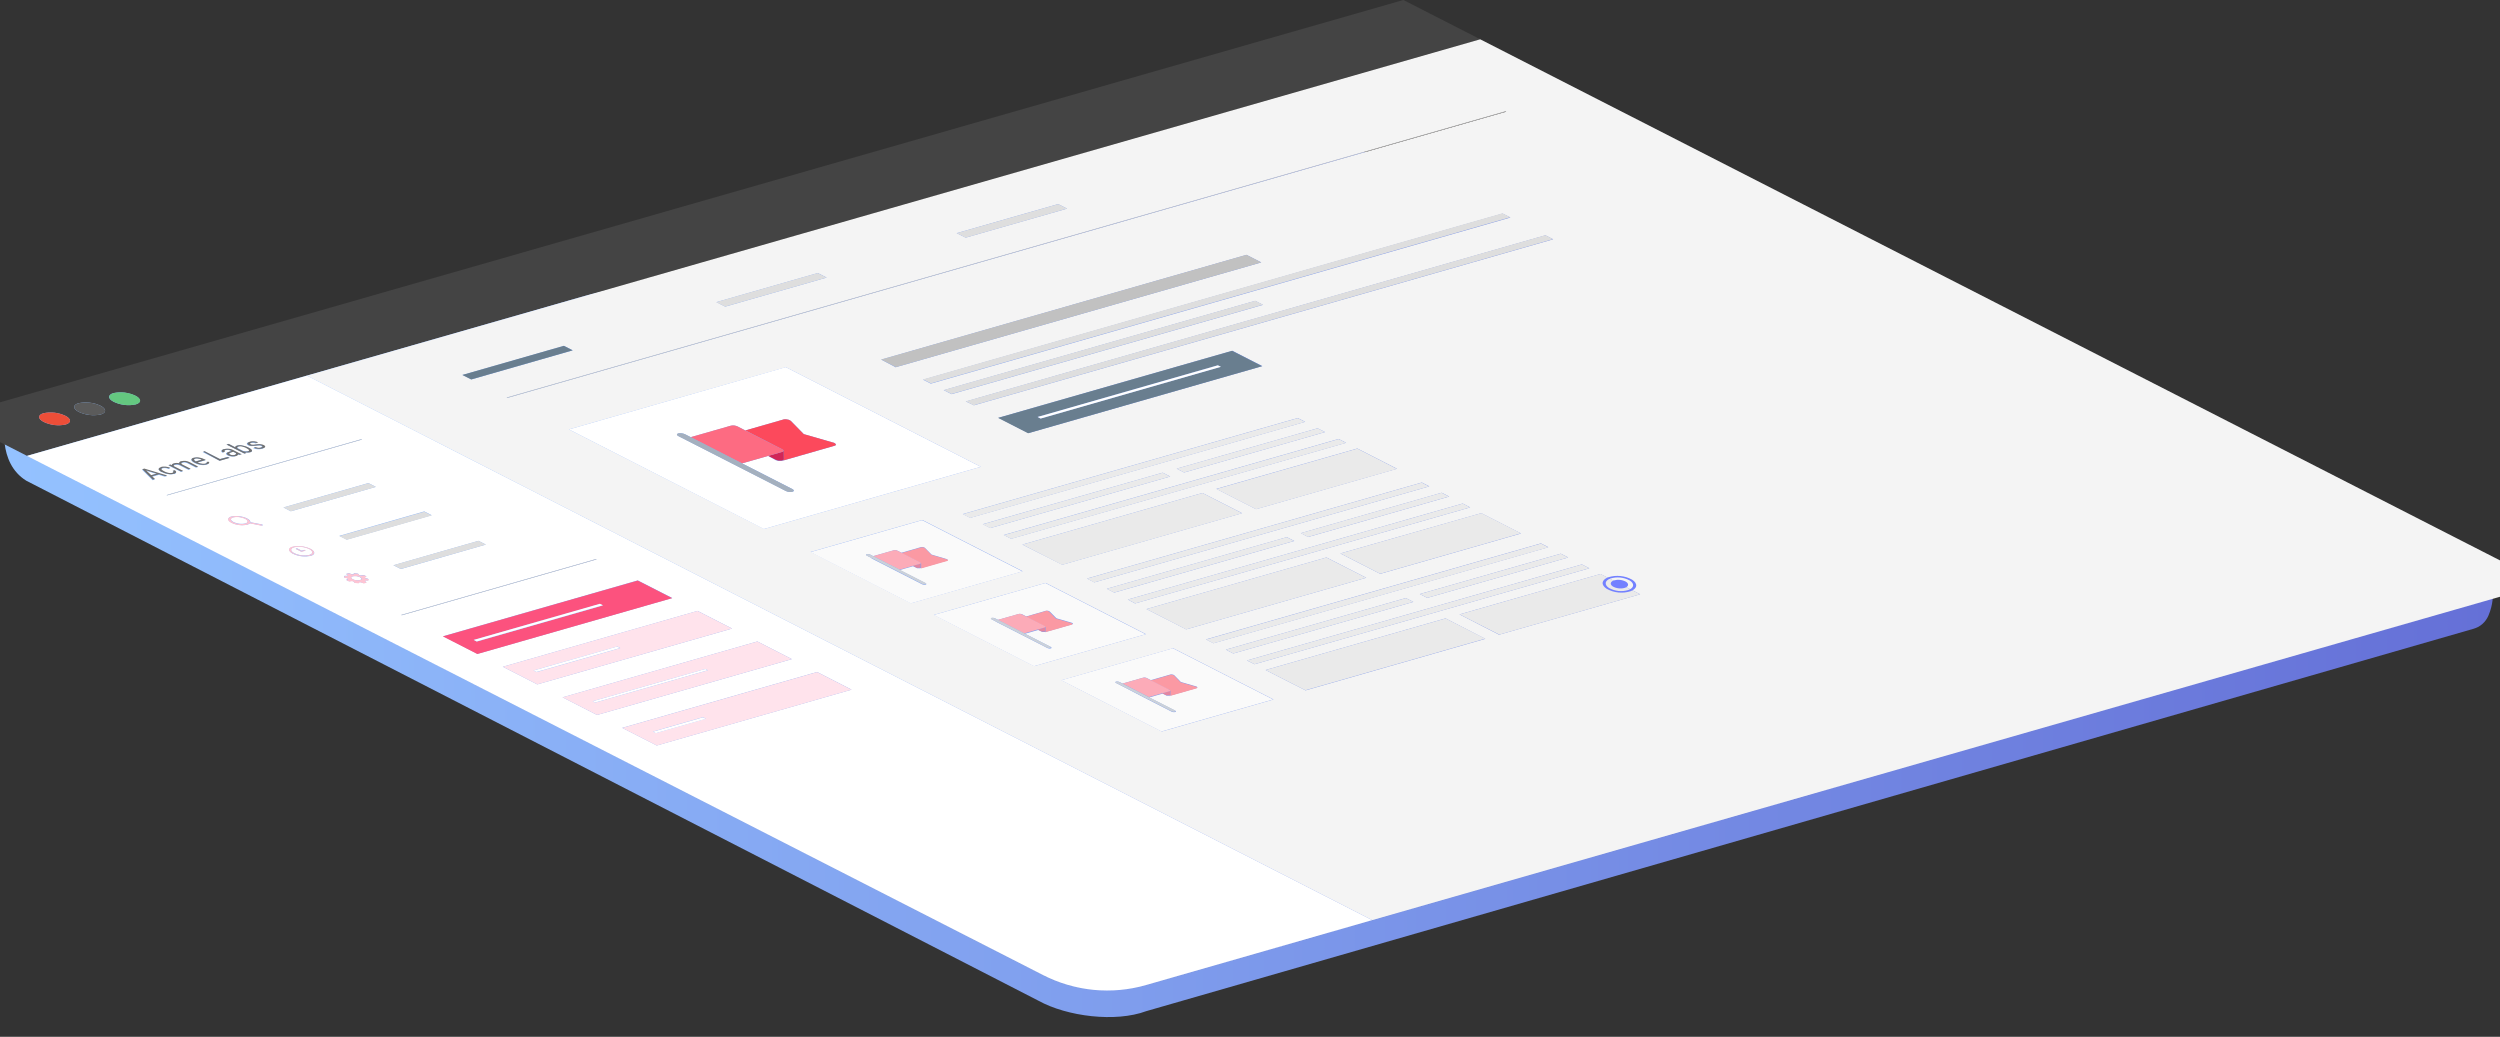 <svg xmlns="http://www.w3.org/2000/svg" viewBox="0 0 516 214" width="516" height="214">
	<rect x="0" y="0" width="516" height="214" fill="#333333" stroke="none"/>
	<defs>
		<linearGradient id="grd1" gradientUnits="userSpaceOnUse"  x1="0.85" y1="119.869" x2="514.559" y2="119.869">
			<stop offset="0" stop-color="#94c2ff"  />
			<stop offset="1" stop-color="#6570d7"  />
		</linearGradient>
	</defs>
	<style>
		tspan { white-space:pre }
		.shp0 { fill: url(#grd1) } 
		.shp1 { fill: #444444 } 
		.shp2 { fill: #f4f4f4 } 
		.shp3 { fill: #ed4e38 } 
		.shp4 { fill: #5b5b5b } 
		.shp5 { fill: #64c880 } 
		.shp6 { fill: #ffffff } 
		.shp7 { fill: #bfbebe } 
		.shp8 { fill: #000000 } 
		.shp9 { fill: #fec4d3 } 
		.shp10 { fill: #dedede } 
		.shp11 { fill: #fc527e } 
		.shp12 { fill: #ffe3ec } 
		.shp13 { fill: #697e8f } 
		.shp14 { fill: #717171 } 
		.shp15 { fill: #eaeaea } 
		.shp16 { fill: #fafafa } 
		.shp17 { fill: #fb99a3 } 
		.shp18 { fill: #e386a1 } 
		.shp19 { fill: #fcabb8 } 
		.shp20 { fill: #cbd1d9 } 
		.shp21 { fill: #c1c1c1 } 
		.shp22 { fill: #fc495c } 
		.shp23 { fill: #d12657 } 
		.shp24 { fill: #fd6b82 } 
		.shp25 { fill: #a4b0be } 
		.shp26 { fill: #7381ff } 
	</style>
	<path id="Layer" class="shp0" d="M513.59 127.11C513.45 127.43 513.28 127.73 513.07 128.01C512.87 128.29 512.64 128.55 512.38 128.78C512.12 129.01 511.83 129.21 511.53 129.38C511.22 129.54 510.9 129.67 510.57 129.77L236.59 208.7C230.23 211.07 220.24 209.81 214.32 206.54L5.43 99.22C-0.58 95.51 0.91 86.97 1.32 86.15C1.48 85.82 1.79 84.64 2.15 84.58L276.08 29.87C276.22 29.84 276.37 29.82 276.51 29.82C276.65 29.81 276.8 29.81 276.94 29.83C277.08 29.84 277.23 29.87 277.37 29.9C277.5 29.93 277.64 29.98 277.78 30.03L510.41 113.53C510.7 113.63 510.99 113.77 511.26 113.93C511.53 114.09 511.78 114.28 512.02 114.49C512.25 114.7 512.46 114.94 512.64 115.19C512.83 115.45 512.99 115.72 513.12 116.01C514.17 118.33 515.51 122.68 513.59 127.11Z" />
	<g id="Layer">
		<g id="Layer">
			<path id="Layer" fill-rule="evenodd" class="shp1" d="M305.49 8.09L63.35 77.52L5.58 94.09L45.48 114.48L-10.28 85.99L289.65 0L305.49 8.09ZM215.29 201.28C216.92 202.11 218.62 202.78 220.37 203.29C222.12 203.8 223.91 204.15 225.73 204.33C226.65 204.42 227.59 204.46 228.52 204.46C227.57 204.46 226.63 204.42 225.69 204.33C223.88 204.15 222.08 203.8 220.33 203.29C218.58 202.78 216.88 202.11 215.26 201.28L45.48 114.48L215.29 201.28ZM228.52 204.46C229.4 204.46 230.27 204.42 231.15 204.34C232.97 204.18 234.76 203.84 236.52 203.34L525.4 120.47L236.55 203.34C234.8 203.84 233 204.18 231.19 204.34C230.3 204.42 229.41 204.46 228.52 204.46ZM20.79 85.55C22.02 85.18 21.99 84.39 20.73 83.74C20.38 83.58 20.02 83.44 19.65 83.33C19.28 83.23 18.9 83.15 18.51 83.11C18.13 83.06 17.75 83.05 17.36 83.07C16.98 83.09 16.59 83.14 16.22 83.22C14.98 83.58 15.01 84.38 16.27 85.02C16.62 85.18 16.98 85.32 17.35 85.42C17.73 85.53 18.1 85.61 18.49 85.65C18.87 85.7 19.26 85.71 19.64 85.69C20.03 85.68 20.41 85.63 20.79 85.55ZM28 83.47C29.22 83.11 29.19 82.31 27.93 81.67C27.58 81.5 27.22 81.37 26.85 81.26C26.48 81.16 26.1 81.08 25.72 81.03C25.34 80.99 24.95 80.97 24.57 80.99C24.18 81.01 23.8 81.05 23.42 81.13C22.19 81.5 22.22 82.3 23.48 82.94C23.83 83.11 24.19 83.24 24.56 83.35C24.93 83.46 25.31 83.53 25.7 83.58C26.08 83.62 26.47 83.64 26.85 83.62C27.24 83.6 27.62 83.55 28 83.47ZM13.55 87.62C14.78 87.26 14.76 86.46 13.49 85.82C13.14 85.65 12.78 85.52 12.41 85.41C12.04 85.3 11.66 85.23 11.27 85.18C10.89 85.14 10.5 85.13 10.12 85.14C9.73 85.16 9.35 85.21 8.97 85.29C7.75 85.65 7.77 86.45 9.03 87.09C9.38 87.26 9.74 87.39 10.11 87.5C10.48 87.61 10.86 87.68 11.25 87.73C11.63 87.77 12.02 87.79 12.4 87.77C12.79 87.75 13.17 87.7 13.55 87.62Z" />
			<path id="Layer" fill-rule="evenodd" class="shp2" d="M517.73 116.55C518.34 116.87 518.84 117.35 519.17 117.95C519.49 118.55 519.63 119.23 519.57 119.91C519.5 120.59 519.23 121.23 518.79 121.76C518.36 122.28 517.77 122.66 517.12 122.85L236.55 203.3C234.8 203.8 233 204.14 231.19 204.31C230.29 204.39 229.4 204.43 228.51 204.43C229.38 204.43 230.26 204.39 231.13 204.31C232.95 204.14 234.74 203.8 236.5 203.3L283.22 189.91L63.35 77.53L305.51 8.11L517.73 116.55ZM225.67 204.29C223.85 204.11 222.06 203.77 220.31 203.26C218.56 202.74 216.86 202.07 215.24 201.24L5.58 94.09L215.29 201.24C216.92 202.07 218.62 202.74 220.37 203.26C222.12 203.77 223.91 204.11 225.73 204.29C226.65 204.38 227.58 204.43 228.51 204.43C227.56 204.43 226.61 204.38 225.67 204.29ZM309.45 130.99L338.53 122.66L330.33 118.48L301.24 126.81L309.45 131.03M328.03 117.29L326.5 116.5L257.37 136.32L258.91 137.1L328.03 117.29ZM291.71 124.23L290.16 123.44L253.01 134.09L254.55 134.88L291.71 124.23ZM323.67 115.06L322.14 114.28L293.05 122.61L294.59 123.4L323.67 115.06ZM319.58 112.94L318.04 112.16L248.91 131.97L250.45 132.77L319.58 112.94ZM239.79 150.98L262.85 144.37L242.15 133.8L219.08 140.4L239.75 150.96M244.83 129.91L244.83 129.9L244.81 129.91M244.83 129.9L281.99 119.25L273.78 115.06L236.63 125.71L244.83 129.9ZM284.85 118.45L313.94 110.11L305.74 105.92L276.65 114.23L284.85 118.43M234.31 124.54L303.44 104.72L301.9 103.93L232.78 123.75L234.3 124.56M267.14 111.65L265.6 110.87L228.45 121.52L229.99 122.31L267.14 111.65ZM270.02 110.83L299.11 102.49L297.57 101.7L268.49 110.04C268.49 110.04 270.02 110.83 270.02 110.83ZM295.01 100.38L293.47 99.59L224.35 119.41L225.88 120.2L295.01 100.38ZM236.52 130.89L215.82 120.31L192.76 126.91L213.46 137.49L236.52 130.89ZM219.21 116.57L256.37 105.92L248.18 101.75L211.02 112.4L219.23 116.55M288.34 96.75L280.15 92.57L251.05 100.9L259.25 105.09L288.34 96.75ZM277.83 91.39L276.3 90.6L207.17 110.42L208.71 111.2L277.83 91.39ZM204.37 109L241.53 98.35L239.98 97.56L202.84 108.19L204.38 108.97M273.49 89.18L271.95 88.4L242.87 96.73L244.4 97.52L273.49 89.18ZM200.27 106.88L269.39 87.06L267.85 86.28L198.73 106.1C198.73 106.1 200.27 106.88 200.27 106.88ZM188.02 124.51L211.08 117.9L190.37 107.32L167.31 113.92C167.31 113.92 188.02 124.51 188.02 124.51ZM260.56 75.56L254.36 72.39L206.08 86.23L212.27 89.4L260.56 75.56ZM200.95 83.68L320.58 49.39L318.98 48.57L199.34 82.86L200.98 83.63M104.7 82.13L310.88 23.05L310.75 22.99L104.57 82.07L104.7 82.14M192.12 79.19L311.75 44.9L310.14 44.08L190.51 78.37L192.12 79.19M184.94 75.78L260.33 54.16L257.28 52.6L181.87 74.22L184.92 75.84M157.66 109.19L202.44 96.35L162.21 75.79L117.43 88.63L157.68 109.16M260.68 62.92L259.07 62.1L194.79 80.53L196.4 81.36L260.68 62.92ZM118.23 72.31L116.4 71.38L95.46 77.39L97.29 78.32L118.23 72.31ZM149.69 63.29L170.63 57.29L168.8 56.35L147.86 62.36C147.86 62.36 149.69 63.29 149.69 63.29ZM199.34 49.06L199.32 49.05L199.29 49.06M199.32 49.05L220.24 43.06L218.41 42.12L197.46 48.12L199.32 49.05ZM269.42 142.51L306.57 131.86L298.36 127.64L261.21 138.29L269.42 142.47" />
			<path id="Layer" class="shp3" d="M8.97 85.29C7.75 85.64 7.77 86.45 9.03 87.09C9.38 87.26 9.74 87.39 10.11 87.5C10.48 87.61 10.86 87.68 11.25 87.73C11.63 87.77 12.02 87.79 12.4 87.77C12.79 87.75 13.17 87.7 13.55 87.62C14.78 87.27 14.76 86.46 13.49 85.82C13.14 85.65 12.78 85.52 12.41 85.41C12.04 85.3 11.66 85.23 11.27 85.18C10.89 85.14 10.5 85.13 10.12 85.14C9.73 85.16 9.35 85.21 8.97 85.29" />
			<path id="Layer" class="shp4" d="M16.22 83.22C14.98 83.57 15.01 84.38 16.27 85.02C16.62 85.18 16.98 85.32 17.35 85.42C17.73 85.53 18.1 85.61 18.49 85.65C18.87 85.7 19.26 85.71 19.64 85.69C20.03 85.68 20.41 85.63 20.79 85.55C22.02 85.2 21.99 84.39 20.73 83.74C20.38 83.58 20.02 83.44 19.65 83.33C19.28 83.23 18.9 83.15 18.51 83.11C18.13 83.06 17.75 83.05 17.36 83.07C16.98 83.09 16.59 83.14 16.22 83.22" />
			<path id="Layer" class="shp5" d="M23.46 81.13C22.23 81.49 22.25 82.3 23.52 82.94C23.86 83.11 24.23 83.24 24.6 83.35C24.97 83.46 25.35 83.53 25.73 83.58C26.11 83.62 26.5 83.64 26.89 83.62C27.27 83.6 27.66 83.55 28.03 83.47C29.26 83.12 29.23 82.31 27.97 81.67C27.62 81.5 27.26 81.37 26.89 81.26C26.52 81.16 26.14 81.08 25.76 81.03C25.37 80.99 24.99 80.97 24.6 80.99C24.22 81.01 23.84 81.05 23.46 81.13Z" />
			<path id="Layer" fill-rule="evenodd" class="shp6" d="M283.22 189.91L236.55 203.31C234.8 203.82 233 204.15 231.19 204.32C229.37 204.49 227.54 204.48 225.73 204.31C223.91 204.13 222.12 203.78 220.37 203.27C218.62 202.76 216.92 202.08 215.29 201.25L5.58 94.1L63.35 77.53L283.22 189.91ZM64.14 114.73C65.13 114.47 65.11 113.82 64.09 113.29C63.81 113.16 63.51 113.05 63.21 112.96C62.91 112.88 62.6 112.82 62.29 112.78C61.98 112.74 61.66 112.73 61.35 112.75C61.04 112.76 60.73 112.8 60.42 112.87C59.43 113.12 59.46 113.79 60.48 114.31C60.76 114.44 61.05 114.55 61.36 114.64C61.66 114.72 61.96 114.79 62.27 114.82C62.58 114.86 62.9 114.87 63.21 114.86C63.52 114.84 63.83 114.8 64.14 114.74M60.74 112.94C61 112.88 61.26 112.85 61.52 112.84C61.79 112.83 62.05 112.84 62.31 112.87C62.58 112.9 62.84 112.95 63.09 113.03C63.34 113.1 63.59 113.19 63.83 113.3C64.65 113.74 64.67 114.3 63.83 114.54C63.57 114.59 63.31 114.62 63.05 114.64C62.78 114.65 62.52 114.64 62.26 114.61C62 114.58 61.74 114.53 61.48 114.45C61.23 114.38 60.98 114.29 60.75 114.18C59.89 113.74 59.86 113.18 60.7 112.94M51.05 108.29C51.09 108.28 51.14 108.26 51.19 108.24C51.24 108.23 51.29 108.21 51.33 108.18C51.38 108.16 51.42 108.13 51.46 108.1C51.5 108.07 51.54 108.04 51.58 108L53.88 108.46C53.9 108.46 53.92 108.46 53.94 108.46C53.96 108.46 53.98 108.46 54 108.46C54.02 108.46 54.04 108.46 54.06 108.46C54.08 108.46 54.1 108.46 54.12 108.46L54.17 108.46L54.24 108.41C54.27 108.34 54.16 108.22 53.99 108.22L51.69 107.78C51.74 107.33 50.94 106.83 49.81 106.61C49.64 106.57 49.47 106.54 49.3 106.52C49.13 106.51 48.96 106.5 48.79 106.5C48.61 106.5 48.44 106.51 48.27 106.52C48.1 106.54 47.93 106.57 47.76 106.61C47.7 106.62 47.64 106.64 47.58 106.66C47.52 106.68 47.47 106.71 47.41 106.75C47.36 106.78 47.31 106.82 47.27 106.86C47.23 106.91 47.19 106.96 47.15 107.01C47.04 107.22 47.18 107.48 47.52 107.73C47.63 107.8 47.74 107.86 47.86 107.92C47.97 107.98 48.09 108.03 48.21 108.08C48.34 108.12 48.46 108.16 48.58 108.2C48.71 108.23 48.83 108.26 48.96 108.28C49.13 108.32 49.3 108.35 49.47 108.37C49.64 108.39 49.81 108.4 49.99 108.4C50.16 108.4 50.33 108.39 50.5 108.37C50.67 108.35 50.84 108.32 51.01 108.28M34.51 102.24L74.72 90.72L74.6 90.65L34.38 102.18C34.38 102.18 34.51 102.24 34.51 102.24ZM50.43 93.63L50.83 93.51L50.56 93.35C50.64 93.37 50.73 93.39 50.82 93.4C50.91 93.41 51 93.41 51.1 93.41C51.19 93.41 51.28 93.41 51.37 93.4C51.46 93.39 51.55 93.37 51.64 93.35C51.94 93.27 52.09 93.14 52 92.96C51.9 92.79 51.68 92.6 51.28 92.39C51.18 92.34 51.08 92.3 50.98 92.25C50.88 92.21 50.78 92.17 50.67 92.14C50.57 92.1 50.46 92.07 50.36 92.04C50.25 92.01 50.14 91.99 50.04 91.97C49.95 91.95 49.86 91.93 49.77 91.92C49.68 91.91 49.59 91.91 49.5 91.91C49.4 91.91 49.31 91.91 49.22 91.92C49.13 91.93 49.04 91.95 48.96 91.97C48.65 92.06 48.52 92.19 48.56 92.34L47.19 91.62L46.76 91.75L50.44 93.63M42.61 95.9C43.07 95.79 43.19 95.61 43.07 95.38L42.6 95.38C42.61 95.39 42.61 95.41 42.62 95.43C42.62 95.45 42.62 95.46 42.62 95.48C42.62 95.5 42.62 95.52 42.62 95.54C42.61 95.55 42.61 95.57 42.6 95.59C42.58 95.61 42.56 95.63 42.54 95.64C42.51 95.66 42.49 95.68 42.46 95.69C42.44 95.7 42.41 95.71 42.39 95.72C42.36 95.73 42.33 95.74 42.3 95.75C42.24 95.76 42.18 95.77 42.11 95.77C42.05 95.78 41.99 95.78 41.92 95.78C41.86 95.78 41.79 95.78 41.73 95.77C41.67 95.77 41.6 95.76 41.54 95.75C41.47 95.74 41.39 95.73 41.32 95.71C41.25 95.7 41.18 95.68 41.11 95.66C41.04 95.64 40.97 95.61 40.9 95.58C40.84 95.56 40.77 95.53 40.7 95.49L42.41 95L42.23 94.91C42.13 94.86 42.04 94.81 41.94 94.77C41.84 94.73 41.73 94.69 41.63 94.65C41.53 94.62 41.42 94.59 41.32 94.56C41.21 94.54 41.11 94.52 41 94.5C40.91 94.48 40.82 94.47 40.72 94.47C40.63 94.46 40.54 94.46 40.44 94.46C40.35 94.47 40.26 94.48 40.17 94.49C40.08 94.51 39.99 94.52 39.9 94.55C39.86 94.56 39.82 94.57 39.78 94.58C39.75 94.59 39.71 94.61 39.68 94.63C39.64 94.65 39.61 94.68 39.58 94.7C39.56 94.73 39.53 94.76 39.51 94.79C39.49 94.82 39.49 94.86 39.48 94.89C39.48 94.92 39.48 94.95 39.49 94.99C39.5 95.02 39.51 95.05 39.53 95.08C39.54 95.11 39.56 95.13 39.59 95.15C39.62 95.2 39.66 95.24 39.71 95.27C39.75 95.31 39.79 95.35 39.84 95.38C39.88 95.41 39.93 95.44 39.98 95.47C40.03 95.5 40.08 95.52 40.13 95.54L40.21 95.59C40.31 95.64 40.41 95.68 40.51 95.72C40.61 95.77 40.72 95.8 40.82 95.83C40.92 95.87 41.03 95.89 41.14 95.92C41.24 95.94 41.35 95.96 41.46 95.97C41.56 95.98 41.66 95.99 41.76 96C41.86 96 41.96 96 42.05 96C42.15 95.99 42.25 95.98 42.35 95.97C42.45 95.95 42.55 95.93 42.64 95.9M31.48 99.12L31.94 98.99L31.35 98.43L32.79 98.01L34.02 98.39L34.48 98.26L29.69 96.82L29.3 96.93L31.46 99.09M175.76 142.34L168.64 138.7L128.42 150.23L135.55 153.87L175.76 142.34ZM163.44 136.04L156.32 132.4L116.11 143.93L123.23 147.57L163.44 136.04ZM151.1 129.73L143.98 126.09L103.78 137.62L110.89 141.26L151.1 129.73ZM138.76 123.43L131.64 119.79L91.44 131.32L98.55 134.96L138.76 123.43ZM82.96 126.98L123.16 115.45L123.03 115.39L82.83 126.92L82.96 126.99M82.73 117.45L100.28 112.4L98.75 111.63L81.2 116.67C81.2 116.67 82.73 117.45 82.73 117.45ZM71.66 118.85L71.12 118.85L71.01 118.9L71.01 119.14L71.12 119.21L71.69 119.34C71.7 119.35 71.71 119.36 71.72 119.37C71.73 119.38 71.74 119.39 71.75 119.4C71.76 119.42 71.77 119.43 71.78 119.44C71.79 119.45 71.8 119.46 71.81 119.47L71.5 119.64C71.44 119.66 71.45 119.72 71.5 119.72L71.94 119.93C71.95 119.94 71.97 119.95 71.98 119.95C71.99 119.96 72.01 119.96 72.02 119.97C72.04 119.97 72.06 119.97 72.07 119.97C72.09 119.97 72.1 119.97 72.12 119.97L72.65 119.9L72.98 120L73.1 120.21L73.26 120.28L73.86 120.34L74.01 120.34L74.13 120.16L74.45 120.16L74.98 120.35C74.99 120.36 75.01 120.36 75.03 120.36C75.04 120.36 75.06 120.36 75.08 120.36C75.09 120.36 75.11 120.36 75.12 120.36C75.14 120.36 75.16 120.36 75.17 120.35L75.59 120.23C75.59 120.21 75.63 120.16 75.59 120.16L75.28 119.9C75.29 119.9 75.3 119.89 75.31 119.88C75.32 119.87 75.33 119.86 75.35 119.85C75.36 119.84 75.37 119.83 75.38 119.82C75.38 119.81 75.39 119.8 75.4 119.79L75.91 119.79L76.02 119.75L76.02 119.5L75.9 119.43L75.4 119.32C75.39 119.31 75.38 119.3 75.37 119.28C75.36 119.27 75.35 119.26 75.34 119.25C75.33 119.23 75.32 119.22 75.3 119.21C75.29 119.2 75.28 119.19 75.27 119.18L75.57 119C75.63 118.99 75.62 118.92 75.57 118.92L75.13 118.7C75.11 118.7 75.1 118.69 75.08 118.69C75.07 118.69 75.05 118.69 75.04 118.69C75.02 118.69 75 118.69 74.99 118.69C74.97 118.69 74.96 118.7 74.94 118.7L74.42 118.77L74.09 118.67L73.96 118.45L73.8 118.38L73.21 118.31L73.06 118.31L72.94 118.51L72.61 118.51L72.09 118.32C72.07 118.32 72.06 118.31 72.04 118.31C72.03 118.31 72.01 118.31 71.99 118.31C71.98 118.31 71.96 118.31 71.95 118.31C71.93 118.31 71.92 118.32 71.9 118.32L71.48 118.44C71.48 118.46 71.48 118.51 71.48 118.51L71.8 118.77C71.79 118.77 71.78 118.78 71.76 118.79C71.75 118.8 71.74 118.81 71.73 118.82C71.72 118.83 71.71 118.84 71.7 118.85C71.69 118.86 71.68 118.88 71.67 118.89M71.56 111.38L89.1 106.34L87.57 105.55L70.03 110.6L71.56 111.37M62.27 113.85L62.99 113.64C63.07 113.62 63.07 113.57 62.99 113.53C62.97 113.52 62.95 113.52 62.92 113.51C62.9 113.51 62.87 113.51 62.85 113.51C62.83 113.51 62.8 113.51 62.78 113.51C62.75 113.52 62.73 113.52 62.71 113.53L62.26 113.65L61.4 113.21C61.38 113.2 61.35 113.2 61.33 113.19C61.3 113.19 61.28 113.19 61.25 113.19C61.23 113.19 61.2 113.19 61.18 113.19C61.15 113.2 61.13 113.2 61.11 113.21C61.03 113.23 61.03 113.28 61.11 113.33L62.26 113.91M77.57 100.49L76.04 99.7L58.5 104.74L60.03 105.53L77.57 100.49ZM48.16 106.77C48.28 106.74 48.41 106.72 48.54 106.71C48.67 106.69 48.8 106.69 48.93 106.69C49.06 106.69 49.19 106.69 49.32 106.71C49.45 106.72 49.58 106.74 49.7 106.77C50.64 106.95 51.26 107.39 51.1 107.74C51.07 107.78 51.04 107.82 51 107.85C50.97 107.88 50.93 107.91 50.89 107.94C50.85 107.96 50.81 107.98 50.77 108C50.73 108.02 50.68 108.03 50.63 108.04C50.51 108.07 50.38 108.09 50.25 108.1C50.12 108.12 49.99 108.12 49.86 108.12C49.73 108.12 49.6 108.12 49.47 108.1C49.34 108.09 49.21 108.07 49.08 108.04C48.16 107.85 47.53 107.42 47.69 107.06C47.72 107.02 47.75 106.99 47.78 106.95C47.82 106.92 47.85 106.89 47.89 106.86C47.93 106.84 47.97 106.82 48.02 106.8C48.06 106.78 48.11 106.77 48.16 106.76M45.96 93.4L46.4 93.28C46.26 93.22 46.24 93.16 46.26 93.09C46.28 93.01 46.38 92.96 46.53 92.91C46.57 92.9 46.61 92.89 46.66 92.88C46.7 92.87 46.75 92.87 46.79 92.86C46.84 92.86 46.89 92.86 46.93 92.86C46.98 92.86 47.02 92.86 47.07 92.87C47.11 92.88 47.15 92.88 47.2 92.89C47.24 92.9 47.28 92.91 47.32 92.92C47.36 92.94 47.41 92.95 47.45 92.97C47.49 92.98 47.53 93 47.56 93.02L47.7 93.12L47.28 93.24C46.92 93.35 46.7 93.46 46.66 93.6C46.61 93.73 46.72 93.87 46.99 94.01C47.05 94.04 47.11 94.07 47.18 94.09C47.24 94.11 47.3 94.14 47.37 94.15C47.44 94.17 47.5 94.19 47.57 94.2C47.64 94.21 47.71 94.22 47.77 94.22C47.84 94.23 47.91 94.24 47.98 94.24C48.05 94.24 48.12 94.23 48.19 94.23C48.26 94.22 48.33 94.21 48.4 94.2C48.47 94.19 48.54 94.17 48.61 94.15C48.89 94.07 49.01 93.95 49.01 93.79C49.04 93.8 49.07 93.81 49.09 93.82C49.12 93.83 49.15 93.84 49.17 93.85C49.2 93.86 49.23 93.87 49.25 93.88C49.28 93.89 49.31 93.9 49.34 93.91L49.8 93.78C49.74 93.76 49.68 93.75 49.63 93.73C49.57 93.71 49.51 93.69 49.46 93.66C49.4 93.64 49.35 93.62 49.29 93.59C49.24 93.57 49.19 93.54 49.14 93.51L47.95 92.91C47.88 92.87 47.81 92.84 47.74 92.82C47.66 92.79 47.59 92.77 47.52 92.75C47.44 92.72 47.37 92.71 47.29 92.69C47.22 92.68 47.14 92.67 47.07 92.66C46.99 92.65 46.91 92.65 46.84 92.65C46.76 92.65 46.69 92.65 46.61 92.66C46.53 92.67 46.46 92.68 46.38 92.69C46.31 92.7 46.23 92.72 46.16 92.74C46.12 92.75 46.09 92.76 46.05 92.77C46.01 92.79 45.98 92.8 45.95 92.82C45.91 92.84 45.88 92.86 45.85 92.88C45.82 92.9 45.78 92.92 45.76 92.94C45.74 92.96 45.72 92.97 45.71 92.99C45.69 93.01 45.68 93.03 45.68 93.06C45.67 93.08 45.67 93.1 45.67 93.13C45.67 93.15 45.67 93.17 45.68 93.19C45.69 93.22 45.7 93.24 45.72 93.27C45.74 93.29 45.76 93.31 45.78 93.33C45.8 93.35 45.82 93.37 45.85 93.38C45.87 93.4 45.89 93.41 45.92 93.43M35.9 97.87C35.94 97.86 35.97 97.86 36.01 97.84C36.04 97.83 36.07 97.82 36.1 97.8C36.13 97.79 36.16 97.77 36.19 97.75C36.22 97.72 36.25 97.7 36.27 97.68C36.29 97.66 36.3 97.64 36.32 97.62C36.33 97.6 36.34 97.57 36.34 97.55C36.35 97.52 36.35 97.5 36.35 97.47C36.34 97.45 36.34 97.43 36.33 97.4C36.31 97.37 36.29 97.35 36.27 97.32C36.25 97.3 36.23 97.27 36.21 97.25C36.18 97.23 36.16 97.21 36.13 97.19C36.11 97.17 36.08 97.16 36.05 97.14L35.64 97.26C35.8 97.34 35.82 97.41 35.8 97.5C35.78 97.58 35.7 97.65 35.55 97.69C35.49 97.71 35.42 97.72 35.36 97.72C35.3 97.73 35.23 97.73 35.17 97.73C35.1 97.73 35.04 97.73 34.98 97.72C34.91 97.72 34.85 97.71 34.79 97.69C34.71 97.68 34.64 97.66 34.56 97.64C34.49 97.62 34.41 97.6 34.34 97.57C34.27 97.54 34.2 97.52 34.12 97.49C34.05 97.46 33.98 97.42 33.91 97.39L33.84 97.34C33.53 97.19 33.35 97.05 33.31 96.93C33.27 96.82 33.36 96.73 33.58 96.67C33.62 96.66 33.67 96.64 33.72 96.64C33.77 96.63 33.81 96.62 33.86 96.62C33.91 96.62 33.96 96.62 34.01 96.62C34.06 96.62 34.1 96.62 34.15 96.63C34.2 96.64 34.26 96.64 34.31 96.65C34.36 96.66 34.41 96.67 34.46 96.68C34.51 96.7 34.56 96.71 34.61 96.73C34.66 96.74 34.7 96.76 34.75 96.78L35.16 96.67C35.08 96.63 35.01 96.6 34.93 96.57C34.85 96.54 34.76 96.52 34.68 96.5C34.6 96.47 34.52 96.46 34.43 96.44C34.35 96.43 34.27 96.42 34.18 96.41C34.1 96.4 34.02 96.39 33.94 96.39C33.86 96.39 33.78 96.39 33.69 96.4C33.61 96.4 33.53 96.41 33.45 96.43C33.37 96.44 33.29 96.46 33.22 96.48C33.17 96.49 33.13 96.5 33.09 96.51C33.05 96.53 33.01 96.54 32.97 96.57C32.94 96.59 32.9 96.61 32.87 96.64C32.83 96.67 32.8 96.7 32.78 96.73C32.76 96.76 32.75 96.79 32.75 96.82C32.75 96.85 32.75 96.89 32.75 96.92C32.76 96.95 32.77 96.98 32.79 97.01C32.8 97.03 32.82 97.06 32.85 97.08C32.89 97.12 32.93 97.16 32.97 97.19C33.01 97.23 33.05 97.26 33.1 97.3C33.14 97.33 33.19 97.36 33.24 97.39C33.29 97.41 33.34 97.44 33.39 97.46L33.46 97.46C33.56 97.51 33.66 97.56 33.77 97.6C33.87 97.65 33.97 97.68 34.08 97.72C34.19 97.75 34.3 97.78 34.41 97.81C34.52 97.83 34.63 97.85 34.74 97.87C34.83 97.89 34.93 97.9 35.03 97.9C35.13 97.91 35.23 97.91 35.32 97.91C35.42 97.9 35.52 97.89 35.62 97.88C35.71 97.86 35.81 97.84 35.9 97.81M37.02 95.75C37.01 95.73 37 95.72 37 95.7C37.01 95.71 37.01 95.71 37.02 95.71M37 95.7C36.91 95.68 36.83 95.66 36.74 95.65C36.64 95.64 36.54 95.63 36.45 95.63C36.35 95.63 36.25 95.64 36.16 95.65C36.06 95.66 35.97 95.68 35.87 95.71C35.57 95.8 35.42 95.93 35.46 96.09L35.16 95.95L34.75 96.07L37.35 97.4L37.78 97.27L35.86 96.33C35.72 96.18 35.8 96.06 36.08 95.98C36.17 95.95 36.26 95.93 36.36 95.93C36.45 95.92 36.55 95.92 36.64 95.93C36.74 95.95 36.83 95.97 36.92 96C37.01 96.03 37.1 96.07 37.18 96.11L38.88 96.98L39.31 96.85L37.59 95.98C37.45 95.88 37.37 95.8 37.38 95.72C37.39 95.64 37.47 95.57 37.63 95.53C37.68 95.52 37.72 95.5 37.77 95.49C37.82 95.49 37.86 95.48 37.91 95.47C37.95 95.47 38 95.47 38.05 95.47C38.1 95.47 38.14 95.47 38.19 95.48C38.24 95.49 38.28 95.49 38.33 95.5C38.37 95.52 38.42 95.53 38.47 95.54C38.51 95.56 38.56 95.57 38.6 95.59C38.64 95.61 38.69 95.63 38.73 95.65L40.44 96.53L40.87 96.41L39.13 95.51C39 95.44 38.86 95.38 38.72 95.34C38.57 95.29 38.43 95.26 38.28 95.24C38.13 95.22 37.98 95.22 37.83 95.23C37.68 95.24 37.53 95.26 37.38 95.3C37.35 95.3 37.31 95.31 37.28 95.32C37.25 95.34 37.22 95.35 37.19 95.37C37.15 95.38 37.13 95.4 37.1 95.42C37.07 95.44 37.04 95.47 37.02 95.49C37.01 95.51 37 95.53 36.99 95.55C36.99 95.57 36.98 95.6 36.98 95.62C36.98 95.64 36.99 95.66 36.99 95.68C36.99 95.69 37 95.7 37 95.7ZM40.3 94.64C40.35 94.63 40.4 94.62 40.45 94.62C40.51 94.61 40.56 94.61 40.61 94.61C40.66 94.61 40.71 94.61 40.77 94.62C40.82 94.62 40.87 94.63 40.92 94.64C40.98 94.65 41.04 94.66 41.11 94.67C41.17 94.69 41.23 94.7 41.29 94.72C41.35 94.74 41.41 94.76 41.47 94.78C41.53 94.8 41.58 94.83 41.64 94.86L41.68 94.86L40.42 95.23C40.21 95.1 40.1 94.98 40.08 94.88C40.07 94.78 40.16 94.7 40.33 94.65M48.13 93.24L48.66 93.51C48.67 93.53 48.68 93.54 48.69 93.56C48.7 93.58 48.7 93.6 48.7 93.62C48.7 93.64 48.7 93.66 48.69 93.68C48.68 93.7 48.67 93.71 48.66 93.73C48.64 93.75 48.62 93.77 48.6 93.79C48.58 93.81 48.56 93.82 48.54 93.84C48.52 93.85 48.49 93.87 48.46 93.88C48.44 93.89 48.41 93.9 48.39 93.9C48.35 93.91 48.31 93.92 48.27 93.92C48.23 93.93 48.19 93.93 48.15 93.94C48.11 93.94 48.07 93.94 48.04 93.94C48 93.94 47.96 93.94 47.92 93.94C47.88 93.93 47.84 93.93 47.8 93.92C47.76 93.92 47.72 93.91 47.68 93.9C47.64 93.88 47.6 93.87 47.57 93.86C47.53 93.84 47.49 93.83 47.46 93.81C47.14 93.65 47.25 93.49 47.77 93.34L48.11 93.24M53.75 92.45C53.7 92.46 53.66 92.47 53.61 92.48C53.56 92.49 53.52 92.5 53.47 92.5C53.42 92.51 53.37 92.51 53.33 92.51C53.28 92.51 53.23 92.51 53.19 92.51C53.14 92.51 53.09 92.5 53.05 92.49C53 92.49 52.96 92.48 52.92 92.47C52.87 92.45 52.83 92.44 52.79 92.42C52.74 92.41 52.7 92.39 52.66 92.37L52.23 92.5C52.27 92.52 52.32 92.54 52.36 92.56C52.41 92.58 52.45 92.59 52.5 92.61C52.55 92.62 52.6 92.64 52.64 92.65C52.69 92.66 52.74 92.67 52.79 92.68C52.84 92.69 52.9 92.7 52.95 92.7C53.01 92.71 53.06 92.72 53.12 92.72C53.17 92.73 53.23 92.73 53.29 92.73C53.34 92.73 53.4 92.73 53.45 92.73C53.51 92.73 53.56 92.73 53.62 92.72C53.67 92.72 53.73 92.71 53.78 92.7C53.83 92.69 53.89 92.68 53.94 92.67C53.99 92.66 54.05 92.65 54.1 92.63C54.39 92.55 54.55 92.45 54.6 92.32C54.64 92.2 54.54 92.08 54.31 91.96C54.27 91.94 54.24 91.93 54.2 91.91C54.17 91.9 54.13 91.88 54.09 91.87C54.05 91.86 54.02 91.85 53.98 91.84C53.94 91.83 53.9 91.82 53.86 91.81C53.82 91.8 53.77 91.8 53.73 91.79C53.68 91.78 53.64 91.78 53.59 91.77C53.54 91.77 53.5 91.77 53.45 91.77C53.41 91.77 53.36 91.77 53.32 91.77C53.25 91.77 53.19 91.77 53.13 91.77C53.07 91.78 53.01 91.78 52.95 91.78C52.89 91.79 52.83 91.8 52.77 91.8C52.71 91.81 52.65 91.82 52.59 91.83C52.55 91.83 52.5 91.84 52.45 91.85C52.4 91.85 52.35 91.86 52.3 91.86C52.25 91.86 52.2 91.87 52.15 91.87C52.1 91.87 52.05 91.87 52 91.88C51.96 91.87 51.93 91.87 51.9 91.87C51.87 91.86 51.84 91.86 51.81 91.85C51.78 91.84 51.75 91.83 51.72 91.82C51.69 91.81 51.66 91.8 51.63 91.79C51.48 91.73 51.46 91.67 51.48 91.61C51.51 91.54 51.59 91.49 51.75 91.45C51.79 91.44 51.83 91.43 51.88 91.42C51.92 91.42 51.96 91.41 52.01 91.41C52.05 91.4 52.09 91.4 52.13 91.4C52.18 91.4 52.22 91.4 52.26 91.41C52.3 91.41 52.34 91.41 52.38 91.42C52.42 91.43 52.46 91.43 52.5 91.44C52.54 91.45 52.58 91.46 52.61 91.48C52.65 91.49 52.69 91.51 52.72 91.52L53.16 91.4C53.1 91.37 53.03 91.34 52.96 91.31C52.89 91.29 52.82 91.27 52.75 91.25C52.67 91.23 52.6 91.21 52.53 91.2C52.45 91.19 52.38 91.18 52.31 91.18C52.23 91.17 52.15 91.17 52.07 91.17C52 91.17 51.92 91.17 51.84 91.18C51.76 91.18 51.69 91.19 51.61 91.21C51.53 91.22 51.46 91.24 51.38 91.26C51.11 91.34 50.97 91.44 50.94 91.57C50.91 91.7 51 91.81 51.21 91.92C51.24 91.94 51.28 91.95 51.31 91.97C51.35 91.98 51.38 91.99 51.42 92.01C51.45 92.02 51.49 92.03 51.53 92.04C51.56 92.05 51.6 92.06 51.64 92.06C51.68 92.07 51.72 92.07 51.77 92.07C51.81 92.08 51.86 92.08 51.9 92.08C51.94 92.08 51.99 92.08 52.03 92.07C52.07 92.07 52.12 92.07 52.16 92.06C52.22 92.06 52.28 92.06 52.34 92.06C52.4 92.06 52.46 92.05 52.52 92.05C52.58 92.04 52.64 92.04 52.7 92.03C52.76 92.02 52.82 92.01 52.88 92.01C52.94 92 52.99 91.99 53.04 91.98C53.09 91.98 53.15 91.97 53.2 91.97C53.25 91.97 53.3 91.96 53.36 91.96C53.41 91.96 53.46 91.96 53.52 91.96C53.55 91.96 53.59 91.97 53.62 91.97C53.66 91.98 53.69 91.98 53.73 91.99C53.76 92 53.8 92.01 53.83 92.02C53.86 92.03 53.9 92.05 53.93 92.06C54.05 92.12 54.08 92.19 54.05 92.25C54.02 92.31 53.93 92.37 53.76 92.42M30.04 97.13L32.25 97.8L31.09 98.13C31.09 98.13 30.04 97.13 30.04 97.13ZM45.33 95.08L47.39 94.48L47.02 94.29L45.4 94.75L42.3 93.19L41.84 93.32L45.34 95.11M49.29 92.09C49.35 92.08 49.41 92.07 49.47 92.06C49.53 92.06 49.59 92.05 49.65 92.05C49.71 92.05 49.78 92.06 49.84 92.06C49.9 92.07 49.96 92.08 50.01 92.09C50.09 92.11 50.17 92.12 50.24 92.15C50.32 92.17 50.39 92.19 50.46 92.22C50.53 92.24 50.61 92.27 50.68 92.3C50.75 92.33 50.82 92.37 50.89 92.4C51.22 92.57 51.41 92.72 51.46 92.83C51.51 92.95 51.43 93.04 51.23 93.1C51.14 93.12 51.05 93.13 50.97 93.14C50.88 93.15 50.79 93.15 50.71 93.15C50.62 93.15 50.53 93.14 50.45 93.12C50.36 93.11 50.28 93.09 50.19 93.06L49.07 92.49C48.93 92.32 49 92.19 49.28 92.11M72.78 118.95C72.91 118.93 73.03 118.91 73.16 118.91C73.29 118.9 73.42 118.91 73.55 118.92C73.68 118.94 73.8 118.96 73.93 119C74.05 119.03 74.17 119.08 74.29 119.13C74.69 119.35 74.7 119.62 74.29 119.73C74.16 119.76 74.03 119.77 73.91 119.78C73.78 119.79 73.65 119.78 73.52 119.77C73.4 119.75 73.27 119.73 73.15 119.69C73.02 119.66 72.9 119.61 72.79 119.56C72.39 119.34 72.38 119.08 72.79 118.95M144.09 158.24L184.3 146.71L144.09 158.24Z" />
			<path id="Layer" class="shp7" d="M74.59 90.65L34.38 102.18L34.51 102.24L74.72 90.72L74.59 90.65" />
			<path id="Layer" class="shp7" d="M310.75 22.95L104.57 82.05L104.7 82.13L310.88 23.01L310.75 22.95" />
			<path id="Layer" class="shp7" d="M123 115.39L82.8 126.92L82.93 126.99L123.13 115.46L123 115.39" />
			<path id="Layer" class="shp8" d="M184.3 146.71L144.09 158.24L184.3 146.71" />
			<path id="Layer" fill-rule="evenodd" class="shp9" d="M47.69 106.63C47.86 106.59 48.03 106.56 48.2 106.54C48.37 106.52 48.54 106.51 48.71 106.51C48.89 106.51 49.06 106.52 49.23 106.54C49.4 106.56 49.57 106.59 49.74 106.63C50.89 106.85 51.66 107.35 51.61 107.79L53.92 108.24C54.09 108.28 54.17 108.35 54.17 108.42L54.09 108.47L54.04 108.47C54.02 108.47 54 108.47 53.99 108.48C53.97 108.48 53.95 108.48 53.93 108.48C53.91 108.48 53.89 108.48 53.87 108.48C53.85 108.47 53.83 108.47 53.81 108.47L51.51 108.02C51.47 108.05 51.43 108.08 51.39 108.11C51.35 108.14 51.3 108.17 51.26 108.2C51.21 108.22 51.17 108.24 51.12 108.26C51.07 108.28 51.02 108.29 50.97 108.3C50.81 108.34 50.64 108.37 50.46 108.39C50.29 108.41 50.12 108.42 49.95 108.42C49.78 108.42 49.61 108.41 49.43 108.39C49.26 108.37 49.09 108.34 48.93 108.3C48.8 108.28 48.67 108.25 48.55 108.22C48.42 108.18 48.3 108.14 48.18 108.1C48.06 108.05 47.94 108 47.82 107.94C47.71 107.88 47.59 107.82 47.48 107.75C47.12 107.51 47 107.25 47.12 107.03C47.15 106.98 47.19 106.93 47.23 106.88C47.28 106.84 47.33 106.8 47.38 106.77C47.43 106.73 47.49 106.7 47.54 106.68C47.6 106.66 47.66 106.64 47.72 106.63M50.61 108.07C50.65 108.07 50.7 108.05 50.74 108.04C50.78 108.02 50.83 108 50.87 107.97C50.9 107.95 50.94 107.92 50.98 107.88C51.01 107.85 51.04 107.82 51.07 107.78C51.23 107.43 50.61 106.99 49.68 106.81C49.55 106.78 49.42 106.76 49.29 106.74C49.16 106.73 49.03 106.72 48.9 106.72C48.77 106.72 48.64 106.73 48.51 106.74C48.38 106.76 48.25 106.78 48.13 106.81C48.08 106.81 48.03 106.83 47.99 106.84C47.95 106.86 47.9 106.88 47.86 106.91C47.82 106.93 47.79 106.96 47.75 107C47.72 107.03 47.69 107.07 47.67 107.11C47.5 107.46 48.13 107.89 49.06 108.08C49.18 108.11 49.31 108.13 49.44 108.14C49.57 108.16 49.7 108.17 49.83 108.17C49.96 108.17 50.09 108.16 50.22 108.14C50.35 108.13 50.48 108.11 50.61 108.08" />
			<path id="Layer" class="shp10" d="M76.04 99.72L58.5 104.74L60.03 105.53L77.57 100.5L76.04 99.72" />
			<path id="Layer" class="shp10" d="M87.58 105.61L70.03 110.65L71.57 111.42L89.11 106.39L87.58 105.61" />
			<path id="Layer" fill-rule="evenodd" class="shp9" d="M60.38 112.83C60.68 112.76 61 112.73 61.31 112.71C61.62 112.7 61.94 112.71 62.25 112.74C62.56 112.78 62.87 112.84 63.17 112.93C63.47 113.01 63.76 113.12 64.05 113.25C65.07 113.75 65.09 114.41 64.1 114.7C63.79 114.76 63.48 114.8 63.17 114.81C62.85 114.83 62.54 114.82 62.23 114.78C61.92 114.74 61.61 114.68 61.31 114.59C61.01 114.51 60.72 114.4 60.44 114.26C59.41 113.77 59.38 113.1 60.38 112.82M63.8 114.57C64.68 114.33 64.66 113.77 63.8 113.33C63.56 113.22 63.31 113.13 63.06 113.06C62.81 112.98 62.55 112.93 62.28 112.9C62.02 112.87 61.76 112.86 61.49 112.87C61.23 112.88 60.97 112.91 60.71 112.97C59.87 113.21 59.89 113.77 60.75 114.21C60.99 114.32 61.24 114.41 61.49 114.48C61.74 114.56 62 114.61 62.27 114.64C62.53 114.67 62.79 114.68 63.05 114.67C63.32 114.65 63.58 114.62 63.84 114.57" />
			<path id="Layer" class="shp9" d="M61.12 113.2C61.05 113.2 61.05 113.28 61.12 113.32L62.27 113.9L62.99 113.69C63.07 113.69 63.07 113.62 62.99 113.58C62.97 113.57 62.95 113.57 62.92 113.56C62.9 113.56 62.87 113.56 62.85 113.56C62.83 113.56 62.8 113.56 62.78 113.56C62.75 113.57 62.73 113.57 62.71 113.58L62.26 113.7L61.4 113.26C61.38 113.25 61.35 113.25 61.33 113.24C61.3 113.24 61.28 113.24 61.25 113.24C61.23 113.24 61.2 113.24 61.18 113.24C61.15 113.25 61.13 113.25 61.11 113.26" />
			<path id="Layer" class="shp10" d="M98.75 111.62L81.2 116.65L82.73 117.43L100.28 112.4L98.75 111.62" />
			<path id="Layer" fill-rule="evenodd" class="shp9" d="M71.94 118.37C71.96 118.37 71.98 118.36 71.99 118.36C72.01 118.36 72.02 118.36 72.04 118.36C72.05 118.36 72.07 118.36 72.09 118.36C72.1 118.36 72.12 118.37 72.13 118.37L72.66 118.56L72.98 118.56L73.1 118.36L73.25 118.36L73.85 118.43L74 118.5L74.14 118.72L74.47 118.82L74.99 118.75C75 118.75 75.02 118.74 75.03 118.74C75.05 118.74 75.06 118.74 75.08 118.74C75.1 118.74 75.11 118.74 75.13 118.74C75.14 118.74 75.16 118.75 75.17 118.75L75.61 118.98C75.61 119 75.66 119.05 75.61 119.05L75.31 119.23C75.32 119.24 75.33 119.25 75.35 119.26C75.36 119.27 75.37 119.28 75.38 119.3C75.39 119.31 75.4 119.32 75.41 119.33C75.43 119.35 75.44 119.36 75.45 119.37L75.94 119.48L76.07 119.55L76.07 119.8L75.95 119.84L75.45 119.84C75.44 119.85 75.43 119.86 75.42 119.87C75.41 119.88 75.4 119.89 75.39 119.9C75.38 119.91 75.37 119.92 75.36 119.93C75.35 119.94 75.34 119.95 75.32 119.96L75.63 120.21C75.69 120.24 75.68 120.28 75.63 120.28L75.22 120.4C75.2 120.41 75.18 120.41 75.17 120.41C75.15 120.41 75.14 120.41 75.12 120.41C75.1 120.41 75.09 120.41 75.07 120.41C75.05 120.41 75.04 120.41 75.02 120.4L74.5 120.21L74.17 120.21L74.06 120.39L73.9 120.39L73.3 120.33L73.15 120.27L73.02 120.05L72.69 119.96L72.16 120.02C72.15 120.02 72.13 120.02 72.11 120.02C72.1 120.02 72.08 120.02 72.07 120.02C72.05 120.01 72.04 120.01 72.02 120C72.01 120 71.99 119.99 71.98 119.98L71.55 119.77C71.55 119.74 71.55 119.69 71.55 119.69L71.86 119.52C71.85 119.51 71.84 119.5 71.82 119.49C71.81 119.48 71.8 119.47 71.79 119.45C71.78 119.44 71.77 119.43 71.76 119.42C71.75 119.41 71.74 119.4 71.74 119.39L71.17 119.26L71.05 119.19L71.05 118.95L71.17 118.9L71.71 118.9C71.72 118.89 71.72 118.88 71.73 118.87C71.74 118.86 71.75 118.85 71.77 118.84C71.78 118.82 71.79 118.82 71.8 118.81C71.81 118.8 71.82 118.79 71.84 118.78L71.51 118.53C71.45 118.5 71.46 118.46 71.51 118.46L71.94 118.33M74.33 119.73C74.76 119.62 74.75 119.35 74.33 119.13C74.21 119.08 74.09 119.03 73.97 119C73.85 118.96 73.72 118.94 73.59 118.92C73.46 118.91 73.33 118.9 73.21 118.91C73.08 118.91 72.95 118.93 72.82 118.95C72.4 119.08 72.41 119.34 72.82 119.56C72.94 119.61 73.06 119.66 73.18 119.69C73.31 119.73 73.43 119.75 73.56 119.77C73.69 119.78 73.81 119.79 73.94 119.78C74.07 119.77 74.2 119.76 74.32 119.73" />
			<path id="Layer" fill-rule="evenodd" class="shp11" d="M138.73 123.46L98.52 134.99L91.41 131.35L131.62 119.83L138.73 123.46ZM98.39 132.44L124.45 124.97L123.82 124.65L97.77 132.08L98.39 132.4" />
			<path id="Layer" fill-rule="evenodd" class="shp12" d="M151.1 129.73L110.89 141.26L103.78 137.62L143.95 126.09L151.1 129.73ZM110.77 138.71L128.03 133.76L127.41 133.44L110.11 138.39L110.73 138.71" />
			<path id="Layer" fill-rule="evenodd" class="shp12" d="M156.32 132.4L163.44 136.04L123.23 147.57L116.1 143.93L156.31 132.4M122.89 145L146.12 138.34L145.58 138.07L122.33 144.73L122.87 145" />
			<path id="Layer" fill-rule="evenodd" class="shp12" d="M175.76 142.35L135.55 153.88L128.42 150.24L168.64 138.71L175.76 142.35ZM145.71 148.34L145.09 148.03L134.75 151L135.37 151.31L145.71 148.34Z" />
			<path id="Layer" class="shp13" d="M116.37 71.38L95.42 77.39L97.25 78.32L118.19 72.31L116.37 71.38" />
			<path id="Layer" class="shp10" d="M168.77 56.35L147.82 62.36L149.65 63.29L170.6 57.29L168.77 56.35" />
			<path id="Layer" class="shp10" d="M218.41 42.12L197.47 48.12L199.3 49.06L220.24 43.06L218.41 42.12" />
			<path id="Layer" class="shp6" d="M123.82 124.62L97.77 132.08L98.39 132.4L124.45 124.93L123.82 124.62" />
			<path id="Layer" class="shp6" d="M127.37 133.44L110.11 138.39L110.73 138.7L127.99 133.76L127.37 133.44" />
			<path id="Layer" class="shp6" d="M145.56 138.07L122.33 144.73L122.87 145L146.1 138.34L145.56 138.07" />
			<path id="Layer" class="shp6" d="M145.09 148.05L134.75 151.02L135.37 151.33L145.71 148.37L145.09 148.05" />
			<path id="Layer" fill-rule="evenodd" class="shp14" d="M33.22 96.39C33.29 96.36 33.37 96.35 33.45 96.33C33.53 96.32 33.61 96.31 33.69 96.3C33.78 96.3 33.86 96.29 33.94 96.3C34.02 96.3 34.1 96.3 34.18 96.31C34.27 96.32 34.35 96.33 34.43 96.35C34.52 96.36 34.6 96.38 34.68 96.4C34.76 96.42 34.85 96.45 34.93 96.48C35.01 96.51 35.08 96.54 35.16 96.57L34.75 96.69C34.7 96.67 34.66 96.65 34.61 96.63C34.56 96.62 34.51 96.6 34.46 96.59C34.41 96.58 34.36 96.57 34.31 96.56C34.26 96.55 34.2 96.54 34.15 96.54C34.1 96.53 34.06 96.53 34.01 96.53C33.96 96.52 33.91 96.52 33.86 96.53C33.81 96.53 33.77 96.54 33.72 96.54C33.67 96.55 33.62 96.56 33.58 96.57C33.36 96.63 33.27 96.73 33.31 96.84C33.35 96.96 33.53 97.09 33.84 97.25L33.91 97.29C33.98 97.33 34.05 97.36 34.12 97.39C34.2 97.42 34.27 97.45 34.34 97.48C34.41 97.5 34.49 97.52 34.56 97.54C34.64 97.56 34.71 97.58 34.79 97.6C34.85 97.61 34.91 97.62 34.98 97.63C35.04 97.64 35.1 97.64 35.17 97.64C35.23 97.64 35.3 97.64 35.36 97.63C35.42 97.62 35.49 97.61 35.55 97.6C35.7 97.55 35.77 97.48 35.8 97.4C35.83 97.32 35.77 97.24 35.64 97.16L36.05 97.05C36.08 97.06 36.11 97.08 36.13 97.1C36.16 97.12 36.18 97.14 36.21 97.16C36.23 97.18 36.25 97.2 36.27 97.23C36.29 97.25 36.31 97.28 36.33 97.31C36.34 97.33 36.34 97.36 36.35 97.38C36.35 97.41 36.35 97.43 36.34 97.45C36.34 97.48 36.33 97.5 36.32 97.52C36.3 97.55 36.29 97.57 36.27 97.58C36.25 97.61 36.22 97.63 36.19 97.65C36.16 97.67 36.13 97.69 36.1 97.71C36.07 97.73 36.04 97.74 36.01 97.75C35.97 97.76 35.94 97.77 35.9 97.78C35.81 97.8 35.71 97.82 35.62 97.84C35.52 97.85 35.42 97.87 35.32 97.87C35.23 97.87 35.13 97.87 35.03 97.87C34.93 97.86 34.83 97.85 34.74 97.83C34.63 97.82 34.52 97.8 34.41 97.77C34.3 97.75 34.19 97.72 34.08 97.68C33.97 97.65 33.87 97.61 33.77 97.57C33.66 97.52 33.56 97.48 33.46 97.42L33.39 97.42C33.34 97.4 33.29 97.38 33.24 97.35C33.19 97.32 33.14 97.29 33.1 97.26C33.05 97.23 33.01 97.19 32.97 97.16C32.93 97.12 32.89 97.08 32.85 97.04C32.82 97.02 32.8 97 32.79 96.97C32.77 96.94 32.76 96.91 32.75 96.88C32.75 96.85 32.75 96.82 32.75 96.79C32.75 96.76 32.76 96.72 32.78 96.7C32.8 96.66 32.83 96.63 32.87 96.6C32.9 96.58 32.94 96.55 32.97 96.53C33.01 96.51 33.05 96.49 33.09 96.48C33.13 96.46 33.17 96.45 33.22 96.44M37.42 95.19C37.57 95.15 37.72 95.13 37.87 95.12C38.02 95.11 38.17 95.11 38.32 95.13C38.47 95.15 38.62 95.18 38.76 95.23C38.9 95.27 39.04 95.33 39.18 95.41L40.91 96.3L40.49 96.42L38.77 95.54C38.73 95.52 38.69 95.5 38.64 95.48C38.6 95.46 38.55 95.45 38.51 95.43C38.46 95.42 38.42 95.41 38.37 95.4C38.33 95.39 38.28 95.38 38.23 95.37C38.19 95.37 38.14 95.36 38.09 95.36C38.04 95.36 38 95.36 37.95 95.37C37.9 95.37 37.86 95.38 37.81 95.39C37.77 95.4 37.72 95.41 37.68 95.42C37.52 95.46 37.43 95.53 37.42 95.61C37.42 95.69 37.49 95.77 37.63 95.87L39.36 96.75L38.92 96.87L37.22 96C37.14 95.96 37.05 95.92 36.96 95.89C36.87 95.86 36.78 95.84 36.69 95.83C36.59 95.81 36.5 95.81 36.4 95.82C36.31 95.83 36.21 95.84 36.12 95.87C35.84 95.95 35.77 96.07 35.9 96.22L37.8 97.19L37.37 97.32L34.77 95.99L35.18 95.87L35.49 96.01C35.44 95.85 35.59 95.72 35.9 95.63C35.99 95.6 36.08 95.58 36.18 95.57C36.28 95.56 36.37 95.55 36.47 95.55C36.57 95.55 36.66 95.56 36.76 95.57C36.85 95.58 36.95 95.6 37.04 95.63C37.03 95.61 37.02 95.59 37.01 95.57C37.01 95.55 37 95.53 37 95.5C37 95.48 37.01 95.46 37.01 95.44C37.02 95.42 37.03 95.4 37.04 95.38C37.07 95.35 37.09 95.33 37.12 95.31C37.15 95.29 37.18 95.27 37.21 95.25C37.24 95.23 37.27 95.22 37.3 95.21C37.33 95.2 37.37 95.19 37.4 95.18M39.98 94.48C40.07 94.46 40.16 94.44 40.25 94.43C40.34 94.41 40.43 94.4 40.52 94.4C40.62 94.39 40.71 94.39 40.8 94.4C40.89 94.41 40.99 94.42 41.08 94.43C41.19 94.45 41.29 94.47 41.4 94.5C41.5 94.53 41.61 94.56 41.71 94.59C41.81 94.62 41.92 94.66 42.02 94.71C42.12 94.75 42.21 94.79 42.31 94.84L42.49 94.94L40.78 95.43C40.85 95.46 40.91 95.49 40.98 95.52C41.05 95.55 41.12 95.57 41.19 95.59C41.26 95.61 41.33 95.63 41.4 95.65C41.47 95.66 41.55 95.67 41.62 95.68C41.68 95.69 41.74 95.7 41.81 95.71C41.87 95.72 41.94 95.72 42 95.72C42.06 95.72 42.13 95.72 42.19 95.71C42.26 95.7 42.32 95.69 42.38 95.68C42.41 95.68 42.44 95.67 42.46 95.66C42.49 95.65 42.52 95.64 42.54 95.62C42.57 95.61 42.59 95.6 42.61 95.58C42.64 95.56 42.66 95.54 42.68 95.52C42.69 95.51 42.69 95.49 42.7 95.47C42.7 95.45 42.7 95.44 42.7 95.42C42.7 95.4 42.7 95.38 42.7 95.36C42.69 95.35 42.69 95.33 42.68 95.31L43.15 95.31C43.27 95.54 43.12 95.72 42.69 95.84C42.6 95.86 42.5 95.89 42.4 95.9C42.3 95.92 42.2 95.93 42.1 95.93C42.01 95.94 41.91 95.94 41.81 95.93C41.71 95.93 41.61 95.92 41.51 95.9C41.4 95.89 41.29 95.87 41.19 95.85C41.08 95.83 40.97 95.8 40.87 95.77C40.77 95.74 40.66 95.7 40.56 95.66C40.46 95.62 40.36 95.57 40.26 95.52L40.18 95.48C40.13 95.46 40.08 95.43 40.03 95.4C39.98 95.38 39.93 95.35 39.89 95.31C39.84 95.28 39.8 95.25 39.76 95.21C39.71 95.17 39.67 95.13 39.64 95.09C39.61 95.07 39.59 95.04 39.58 95.01C39.56 94.98 39.55 94.95 39.54 94.92C39.53 94.89 39.53 94.86 39.53 94.82C39.54 94.79 39.55 94.76 39.56 94.73C39.58 94.7 39.61 94.67 39.63 94.64C39.66 94.61 39.69 94.59 39.73 94.57C39.76 94.55 39.8 94.53 39.83 94.52C39.87 94.5 39.91 94.49 39.95 94.48M40.4 95.24L41.66 94.87L41.63 94.87C41.57 94.84 41.51 94.82 41.45 94.8C41.39 94.77 41.34 94.75 41.28 94.73C41.21 94.72 41.15 94.7 41.09 94.69C41.03 94.67 40.97 94.66 40.91 94.66C40.85 94.65 40.8 94.64 40.75 94.63C40.7 94.63 40.65 94.62 40.6 94.62C40.54 94.62 40.49 94.63 40.44 94.63C40.39 94.64 40.34 94.65 40.29 94.66C40.11 94.71 40.03 94.79 40.04 94.89C40.05 94.99 40.16 95.1 40.37 95.23M46.29 92.7C46.36 92.68 46.44 92.66 46.51 92.65C46.59 92.63 46.66 92.62 46.74 92.62C46.82 92.61 46.89 92.61 46.97 92.61C47.04 92.61 47.12 92.61 47.2 92.62C47.27 92.63 47.35 92.64 47.42 92.65C47.5 92.66 47.57 92.68 47.65 92.7C47.72 92.72 47.79 92.75 47.87 92.77C47.94 92.8 48.01 92.83 48.08 92.86L49.27 93.47C49.32 93.5 49.37 93.52 49.42 93.55C49.48 93.57 49.53 93.6 49.59 93.62C49.64 93.64 49.7 93.66 49.76 93.68C49.81 93.7 49.87 93.72 49.93 93.73L49.47 93.86C49.44 93.86 49.41 93.85 49.38 93.84C49.36 93.83 49.33 93.82 49.3 93.81C49.28 93.8 49.25 93.79 49.22 93.78C49.2 93.77 49.17 93.75 49.14 93.74C49.15 93.91 49.02 94.03 48.74 94.11C48.67 94.13 48.6 94.14 48.53 94.16C48.46 94.17 48.39 94.18 48.32 94.19C48.25 94.19 48.18 94.19 48.11 94.19C48.04 94.19 47.97 94.19 47.9 94.18C47.83 94.18 47.77 94.17 47.7 94.16C47.63 94.14 47.57 94.13 47.5 94.11C47.43 94.09 47.37 94.07 47.31 94.05C47.24 94.02 47.18 94 47.12 93.97C46.85 93.83 46.73 93.68 46.79 93.55C46.84 93.43 47.05 93.3 47.41 93.2L47.83 93.08L47.62 92.98C47.58 92.96 47.54 92.94 47.5 92.92C47.46 92.91 47.42 92.89 47.38 92.88C47.34 92.87 47.3 92.86 47.25 92.85C47.21 92.84 47.17 92.83 47.12 92.83C47.08 92.82 47.03 92.82 46.99 92.82C46.94 92.82 46.9 92.82 46.85 92.82C46.81 92.82 46.76 92.83 46.72 92.84C46.67 92.85 46.63 92.86 46.58 92.87C46.43 92.91 46.35 92.97 46.32 93.04C46.29 93.12 46.34 93.18 46.45 93.24L46.01 93.36C45.99 93.35 45.96 93.34 45.94 93.32C45.92 93.3 45.89 93.29 45.87 93.27C45.85 93.25 45.83 93.23 45.81 93.2C45.8 93.18 45.78 93.16 45.77 93.13C45.76 93.11 45.76 93.08 45.76 93.06C45.76 93.04 45.76 93.01 45.77 92.99C45.78 92.97 45.79 92.95 45.8 92.93C45.81 92.91 45.83 92.89 45.85 92.88C45.88 92.85 45.91 92.83 45.94 92.81C45.97 92.79 46.01 92.77 46.04 92.75C46.07 92.74 46.11 92.72 46.14 92.71C46.18 92.7 46.22 92.68 46.25 92.68M48.41 93.9C48.44 93.9 48.47 93.89 48.49 93.88C48.52 93.87 48.54 93.85 48.57 93.84C48.59 93.82 48.61 93.81 48.63 93.79C48.65 93.77 48.67 93.75 48.69 93.73C48.7 93.71 48.71 93.7 48.72 93.68C48.73 93.66 48.73 93.64 48.73 93.62C48.73 93.6 48.73 93.58 48.72 93.56C48.71 93.54 48.7 93.53 48.69 93.51L48.16 93.24L47.82 93.34C47.3 93.49 47.19 93.65 47.51 93.81C47.54 93.83 47.58 93.84 47.62 93.86C47.65 93.87 47.69 93.88 47.73 93.9C47.77 93.91 47.81 93.92 47.85 93.92C47.89 93.93 47.93 93.93 47.97 93.94C48.01 93.94 48.05 93.94 48.09 93.94C48.12 93.94 48.16 93.94 48.2 93.94C48.24 93.93 48.28 93.93 48.32 93.92C48.36 93.92 48.4 93.91 48.44 93.9M51.52 91.17C51.6 91.15 51.67 91.13 51.75 91.12C51.82 91.1 51.9 91.09 51.98 91.08C52.06 91.08 52.13 91.07 52.21 91.07C52.29 91.07 52.37 91.08 52.44 91.08C52.52 91.09 52.59 91.1 52.66 91.11C52.74 91.12 52.81 91.13 52.88 91.15C52.95 91.17 53.03 91.19 53.1 91.22C53.17 91.25 53.23 91.27 53.3 91.31L52.86 91.43C52.82 91.41 52.79 91.4 52.75 91.38C52.71 91.37 52.67 91.36 52.64 91.35C52.6 91.34 52.56 91.33 52.52 91.33C52.48 91.32 52.44 91.32 52.4 91.31C52.36 91.31 52.31 91.31 52.27 91.31C52.23 91.31 52.19 91.31 52.14 91.31C52.1 91.32 52.06 91.32 52.01 91.33C51.97 91.34 51.93 91.35 51.89 91.36C51.73 91.4 51.64 91.46 51.62 91.52C51.61 91.57 51.65 91.64 51.77 91.7C51.79 91.71 51.82 91.72 51.85 91.73C51.88 91.74 51.91 91.75 51.95 91.76C51.98 91.76 52.01 91.77 52.04 91.77C52.07 91.78 52.1 91.78 52.13 91.78C52.18 91.78 52.23 91.78 52.28 91.78C52.33 91.77 52.38 91.77 52.43 91.77C52.48 91.76 52.53 91.76 52.58 91.75C52.63 91.75 52.68 91.74 52.73 91.73C52.79 91.72 52.85 91.72 52.91 91.71C52.97 91.7 53.03 91.7 53.09 91.69C53.15 91.69 53.21 91.68 53.27 91.68C53.33 91.68 53.39 91.67 53.45 91.67C53.5 91.67 53.54 91.67 53.59 91.67C53.64 91.68 53.68 91.68 53.73 91.68C53.77 91.68 53.82 91.69 53.86 91.7C53.91 91.7 53.95 91.71 54 91.72C54.04 91.72 54.08 91.73 54.12 91.74C54.15 91.75 54.19 91.76 54.23 91.78C54.27 91.79 54.3 91.8 54.34 91.82C54.38 91.83 54.41 91.85 54.45 91.87C54.68 91.98 54.77 92.11 54.73 92.23C54.7 92.35 54.53 92.46 54.24 92.54C54.18 92.55 54.13 92.57 54.08 92.58C54.02 92.59 53.97 92.6 53.92 92.61C53.86 92.62 53.81 92.62 53.75 92.63C53.7 92.63 53.64 92.64 53.59 92.64C53.53 92.64 53.48 92.64 53.42 92.64C53.37 92.64 53.31 92.63 53.26 92.63C53.2 92.62 53.15 92.62 53.09 92.61C53.04 92.6 52.98 92.59 52.93 92.58C52.88 92.57 52.83 92.57 52.78 92.55C52.73 92.54 52.68 92.53 52.64 92.51C52.59 92.5 52.54 92.48 52.5 92.46C52.45 92.44 52.41 92.42 52.36 92.4L52.8 92.28C52.84 92.3 52.88 92.32 52.92 92.33C52.97 92.35 53.01 92.36 53.05 92.37C53.1 92.38 53.14 92.39 53.19 92.4C53.23 92.41 53.28 92.41 53.32 92.42C53.37 92.42 53.42 92.42 53.46 92.42C53.51 92.41 53.56 92.41 53.61 92.41C53.65 92.4 53.7 92.4 53.75 92.39C53.79 92.38 53.84 92.37 53.88 92.36C54.05 92.31 54.14 92.26 54.17 92.19C54.2 92.13 54.16 92.06 54.05 92.01C54.02 91.99 53.99 91.98 53.95 91.97C53.92 91.95 53.88 91.94 53.85 91.93C53.82 91.93 53.78 91.92 53.75 91.91C53.71 91.91 53.67 91.91 53.64 91.9C53.59 91.9 53.53 91.9 53.48 91.91C53.43 91.91 53.37 91.91 53.32 91.91C53.27 91.92 53.22 91.92 53.16 91.93C53.11 91.93 53.06 91.94 53.01 91.95C52.95 91.96 52.89 91.96 52.83 91.97C52.77 91.98 52.71 91.98 52.65 91.99C52.59 91.99 52.53 92 52.47 92C52.41 92 52.34 92 52.28 92.01C52.24 92.01 52.2 92.01 52.15 92.02C52.11 92.02 52.07 92.02 52.02 92.02C51.98 92.02 51.93 92.02 51.89 92.02C51.85 92.01 51.8 92.01 51.76 92.01C51.72 92 51.69 91.99 51.65 91.98C51.61 91.97 51.58 91.96 51.54 91.95C51.51 91.94 51.47 91.92 51.44 91.91C51.4 91.89 51.37 91.88 51.33 91.86C51.12 91.75 51.04 91.63 51.06 91.51C51.08 91.39 51.23 91.29 51.51 91.21M29.74 96.7L34.53 98.14L34.07 98.27L32.84 97.89L31.4 98.3L31.99 98.87L31.53 98.99L29.37 96.83L29.76 96.73M31.21 98.07L32.37 97.74L30.15 97.07C30.15 97.07 31.21 98.07 31.21 98.07ZM42.29 93.16L45.4 94.75L47.02 94.33L47.4 94.52L45.34 95.11L41.92 93.22L42.38 93.09M47.2 91.61L48.57 92.33C48.53 92.17 48.66 92.04 48.97 91.96C49.06 91.93 49.15 91.92 49.24 91.91C49.33 91.9 49.42 91.89 49.51 91.89C49.6 91.89 49.69 91.9 49.78 91.91C49.87 91.92 49.96 91.93 50.05 91.96C50.16 91.97 50.27 92 50.37 92.03C50.48 92.05 50.58 92.09 50.69 92.12C50.79 92.16 50.89 92.2 50.99 92.24C51.09 92.28 51.19 92.33 51.29 92.38C51.72 92.59 51.95 92.78 52.01 92.95C52.07 93.12 51.95 93.25 51.65 93.34C51.56 93.36 51.47 93.37 51.38 93.38C51.29 93.39 51.2 93.4 51.11 93.4C51.02 93.4 50.93 93.39 50.84 93.38C50.75 93.37 50.66 93.36 50.57 93.34L50.84 93.5L50.45 93.61L46.74 91.75L47.18 91.63M51.15 93.17C51.38 93.11 51.43 93.03 51.38 92.91C51.34 92.78 51.15 92.64 50.81 92.47C50.75 92.44 50.68 92.4 50.61 92.37C50.53 92.34 50.46 92.31 50.39 92.29C50.32 92.26 50.24 92.24 50.17 92.22C50.09 92.2 50.02 92.18 49.94 92.16C49.88 92.15 49.82 92.14 49.76 92.13C49.7 92.13 49.64 92.12 49.58 92.12C49.52 92.12 49.46 92.13 49.4 92.13C49.34 92.14 49.28 92.15 49.22 92.16C48.94 92.25 48.87 92.37 49.01 92.55L50.14 93.12C50.22 93.15 50.31 93.17 50.39 93.18C50.48 93.2 50.56 93.2 50.65 93.21C50.74 93.21 50.82 93.21 50.91 93.2C51 93.19 51.08 93.18 51.17 93.16" />
			<path id="Layer" class="shp15" d="M267.84 86.3L198.72 106.12L200.25 106.91L269.38 87.08L267.84 86.3" />
			<path id="Layer" class="shp15" d="M276.3 90.62L207.17 110.44L208.71 111.22L277.83 91.41L276.3 90.62" />
			<path id="Layer" class="shp15" d="M239.97 97.56L202.81 108.21L204.35 109L241.51 98.35L239.97 97.56" />
			<path id="Layer" class="shp15" d="M248.18 101.75L211.02 112.4L219.21 116.59L256.37 105.94L248.18 101.75" />
			<path id="Layer" class="shp15" d="M280.15 92.59L251.05 100.93L259.25 105.11L288.34 96.78L280.15 92.59" />
			<path id="Layer" class="shp15" d="M271.94 88.4L242.85 96.73L244.39 97.52L273.48 89.18L271.94 88.4" />
			<path id="Layer" class="shp15" d="M293.44 99.61L224.32 119.43L225.84 120.21L294.97 100.39L293.44 99.61" />
			<path id="Layer" class="shp15" d="M301.9 103.93L232.77 123.75L234.31 124.54L303.43 104.72L301.9 103.93" />
			<path id="Layer" class="shp15" d="M265.57 110.87L228.41 121.53L229.95 122.31L267.1 111.65L265.57 110.87" />
			<path id="Layer" class="shp15" d="M273.76 115.06L236.61 125.71L244.81 129.91L281.97 119.25L273.76 115.06" />
			<path id="Layer" class="shp15" d="M305.74 105.9L276.65 114.23L284.85 118.43L313.94 110.08L305.74 105.9" />
			<path id="Layer" class="shp15" d="M297.54 101.7L268.45 110.04L269.98 110.83L299.08 102.49L297.54 101.7" />
			<path id="Layer" class="shp15" d="M318.04 112.18L248.91 132L250.45 132.79L319.58 112.97L318.04 112.18" />
			<path id="Layer" class="shp15" d="M326.5 116.5L257.37 136.32L258.91 137.1L328.03 117.29L326.5 116.5" />
			<path id="Layer" class="shp15" d="M290.16 123.44L253.01 134.09L254.55 134.88L291.71 124.23L290.16 123.44" />
			<path id="Layer" class="shp15" d="M298.37 127.64L261.21 138.29L269.42 142.47L306.57 131.82L298.37 127.64" />
			<path id="Layer" class="shp15" d="M330.34 118.46L301.25 126.81L309.45 130.99L338.54 122.66L330.34 118.46" />
			<path id="Layer" class="shp15" d="M322.14 114.28L293.05 122.61L294.59 123.4L323.67 115.06L322.14 114.28" />
			<path id="Layer" fill-rule="evenodd" class="shp16" d="M211.03 117.94L187.97 124.55L167.26 113.96L190.32 107.36L211.03 117.94ZM179.88 115.26L184.62 117.68L190.33 120.6C190.38 120.62 190.44 120.65 190.5 120.66C190.56 120.68 190.62 120.69 190.68 120.7C190.74 120.71 190.81 120.71 190.87 120.7C190.93 120.7 190.99 120.69 191.05 120.68C191.24 120.63 191.25 120.5 191.05 120.39L185.7 117.66L188.46 116.87L189.29 117.29L189.77 117.29C189.78 117.29 189.79 117.29 189.81 117.29C189.82 117.29 189.83 117.3 189.85 117.3C189.86 117.3 189.87 117.29 189.89 117.29C189.9 117.29 189.91 117.29 189.93 117.29L195.46 115.7C195.6 115.67 195.6 115.6 195.6 115.54C195.58 115.52 195.56 115.49 195.54 115.48C195.51 115.46 195.49 115.44 195.46 115.42C195.44 115.41 195.41 115.4 195.39 115.38C195.36 115.37 195.33 115.36 195.3 115.36L192.27 114.46L190.9 113.07C190.87 113.05 190.84 113.03 190.82 113.02C190.79 113 190.76 112.98 190.73 112.97C190.69 112.96 190.66 112.94 190.63 112.94C190.6 112.93 190.56 112.92 190.53 112.92C190.49 112.91 190.46 112.9 190.42 112.9C190.38 112.89 190.34 112.89 190.31 112.89C190.27 112.89 190.23 112.89 190.2 112.9C190.16 112.9 190.12 112.91 190.08 112.92L186.05 114.08L185.22 113.65C185.16 113.62 185.11 113.6 185.05 113.58C184.99 113.57 184.93 113.56 184.87 113.55C184.8 113.54 184.74 113.54 184.68 113.54C184.62 113.55 184.56 113.56 184.5 113.57L180.23 114.79L179.62 114.47C179.56 114.45 179.51 114.43 179.45 114.41C179.39 114.39 179.33 114.38 179.27 114.38C179.2 114.37 179.14 114.37 179.08 114.37C179.02 114.37 178.96 114.38 178.9 114.39C178.7 114.45 178.7 114.57 178.9 114.67L179.87 115.17" />
			<path id="Layer" fill-rule="evenodd" class="shp16" d="M236.47 130.91L213.4 137.51L192.7 126.93L215.76 120.33L236.47 130.91ZM205.74 128.41L210.48 130.83L216.18 133.75C216.24 133.77 216.29 133.79 216.35 133.81C216.41 133.83 216.47 133.84 216.53 133.85C216.59 133.85 216.66 133.86 216.72 133.85C216.78 133.85 216.84 133.84 216.9 133.83C217.09 133.78 217.09 133.65 216.9 133.54L211.55 130.81L214.31 130.02L215.14 130.44L215.62 130.44C215.63 130.44 215.64 130.44 215.66 130.44C215.67 130.44 215.68 130.45 215.7 130.45C215.71 130.45 215.72 130.44 215.74 130.44C215.75 130.44 215.76 130.44 215.78 130.44L221.31 128.85C221.44 128.82 221.48 128.75 221.44 128.69C221.42 128.66 221.4 128.64 221.38 128.62C221.36 128.6 221.33 128.59 221.31 128.57C221.28 128.56 221.26 128.54 221.23 128.53C221.2 128.52 221.17 128.51 221.14 128.51L218.05 127.61L216.68 126.22C216.65 126.2 216.62 126.18 216.59 126.17C216.56 126.15 216.53 126.13 216.5 126.12C216.47 126.11 216.44 126.1 216.41 126.09C216.38 126.08 216.34 126.07 216.31 126.07C216.27 126.06 216.24 126.05 216.2 126.05C216.16 126.05 216.12 126.04 216.09 126.04C216.05 126.04 216.01 126.05 215.97 126.05C215.94 126.05 215.9 126.06 215.86 126.07L211.83 127.23L211 126.8C210.94 126.77 210.88 126.75 210.83 126.73C210.77 126.72 210.71 126.7 210.64 126.7C210.58 126.69 210.52 126.69 210.46 126.69C210.4 126.7 210.34 126.71 210.28 126.72L206.01 127.94L205.39 127.63C205.34 127.6 205.28 127.58 205.22 127.56C205.16 127.55 205.1 127.53 205.04 127.53C204.98 127.52 204.92 127.52 204.85 127.52C204.79 127.52 204.73 127.53 204.67 127.54C204.48 127.6 204.48 127.72 204.67 127.82L205.61 128.32" />
			<path id="Layer" fill-rule="evenodd" class="shp16" d="M262.79 144.37L239.72 150.98L219.02 140.4L242.08 133.8L262.79 144.37ZM236.13 143.97L241.84 146.89C241.89 146.92 241.95 146.94 242.01 146.95C242.07 146.97 242.13 146.98 242.19 146.99C242.25 147 242.31 147 242.37 146.99C242.43 146.99 242.5 146.98 242.56 146.97C242.75 146.92 242.75 146.79 242.56 146.69L237.2 143.96L239.97 143.16L240.8 143.59L241.31 143.59C241.32 143.59 241.34 143.59 241.35 143.59C241.36 143.59 241.38 143.59 241.39 143.59C241.4 143.59 241.42 143.59 241.43 143.59C241.44 143.59 241.45 143.59 241.47 143.59L247 142C247.13 141.97 247.17 141.91 247.13 141.84C247.11 141.82 247.09 141.79 247.07 141.77C247.05 141.75 247.03 141.74 247 141.72C246.98 141.71 246.95 141.69 246.92 141.68C246.89 141.67 246.87 141.66 246.84 141.66L243.73 140.76L242.37 139.37C242.34 139.35 242.31 139.33 242.29 139.32C242.26 139.3 242.23 139.28 242.2 139.27C242.16 139.26 242.13 139.25 242.1 139.24C242.07 139.23 242.03 139.22 242 139.22C241.96 139.21 241.93 139.2 241.89 139.2C241.85 139.2 241.82 139.19 241.78 139.19C241.74 139.19 241.7 139.2 241.67 139.2C241.63 139.2 241.59 139.21 241.55 139.22L237.52 140.38L236.69 139.95C236.63 139.92 236.58 139.9 236.52 139.88C236.46 139.87 236.4 139.86 236.34 139.85C236.28 139.84 236.21 139.84 236.15 139.84C236.09 139.85 236.03 139.86 235.97 139.87L231.7 141.09L231.08 140.78C231.03 140.75 230.97 140.73 230.91 140.71C230.85 140.7 230.79 140.68 230.73 140.68C230.67 140.67 230.61 140.67 230.55 140.67C230.48 140.67 230.42 140.68 230.36 140.69C230.16 140.75 230.17 140.88 230.36 140.97L231.34 141.47L236.13 143.97Z" />
			<path id="Layer" fill-rule="evenodd" class="shp17" d="M190.11 112.99L186.07 114.15L189.97 116.14C190.07 116.19 190.13 116.24 190.13 116.3L190.13 117.24C190.13 117.29 190.09 117.33 190 117.36L189.84 117.36C189.85 117.36 189.87 117.36 189.88 117.37C189.89 117.37 189.91 117.37 189.92 117.37C189.93 117.37 189.94 117.37 189.96 117.37C189.97 117.36 189.98 117.36 190 117.36L195.53 115.78C195.65 115.74 195.7 115.68 195.67 115.61C195.65 115.59 195.63 115.57 195.61 115.55C195.59 115.53 195.56 115.51 195.54 115.5C195.51 115.48 195.49 115.47 195.46 115.46C195.43 115.45 195.4 115.44 195.37 115.43L192.27 114.54L190.9 113.15C190.87 113.12 190.84 113.11 190.82 113.09C190.79 113.07 190.76 113.05 190.73 113.04C190.69 113.03 190.66 113.02 190.63 113.01C190.6 113 190.56 112.99 190.53 112.99C190.49 112.98 190.46 112.97 190.42 112.97C190.38 112.97 190.34 112.96 190.31 112.96C190.27 112.96 190.23 112.97 190.2 112.97C190.16 112.97 190.12 112.98 190.08 112.99M189.44 117.31L189.58 117.31L189.44 117.31ZM189.38 117.31L189.44 117.31L189.38 117.31Z" />
			<path id="Layer" class="shp18" d="M189.9 116.06L189.9 116.06C190.1 116.17 190.11 116.29 189.9 116.35L188.4 116.78L189.23 117.2L189.27 117.2L189.27 117.2L189.27 117.2L189.27 117.2L189.32 117.2L189.36 117.2L189.49 117.2L189.71 117.2L189.87 117.2C189.96 117.2 190.01 117.12 190 117.07L190 116.14C190 116.08 189.94 116.02 189.84 115.97" />
			<path id="Layer" class="shp19" d="M184.49 113.57L180.23 114.79L185.67 117.58L188.44 116.78L189.94 116.35C190.13 116.29 190.13 116.17 189.94 116.07L189.94 116.07L186.04 114.08L185.21 113.66C185.16 113.63 185.1 113.61 185.04 113.59C184.98 113.57 184.92 113.56 184.86 113.56C184.8 113.55 184.74 113.55 184.67 113.55C184.61 113.56 184.55 113.56 184.49 113.58" />
			<path id="Layer" class="shp20" d="M178.89 114.39C178.7 114.45 178.7 114.57 178.89 114.67L179.86 115.17L184.61 117.59L190.31 120.51C190.37 120.54 190.43 120.56 190.49 120.58C190.55 120.59 190.61 120.61 190.67 120.61C190.73 120.62 190.79 120.62 190.85 120.62C190.91 120.61 190.98 120.6 191.04 120.59C191.22 120.54 191.23 120.41 191.04 120.31L185.68 117.58L180.23 114.79L179.62 114.47C179.56 114.45 179.51 114.43 179.45 114.41C179.39 114.39 179.33 114.38 179.27 114.38C179.2 114.37 179.14 114.37 179.08 114.37C179.02 114.37 178.96 114.38 178.9 114.39" />
			<path id="Layer" fill-rule="evenodd" class="shp17" d="M215.78 126.14L211.75 127.3L215.65 129.29C215.75 129.34 215.8 129.39 215.81 129.45L215.81 130.39C215.81 130.44 215.77 130.48 215.68 130.51L215.52 130.51C215.53 130.51 215.54 130.51 215.56 130.52C215.57 130.52 215.58 130.52 215.6 130.52C215.61 130.52 215.62 130.52 215.64 130.52C215.65 130.51 215.66 130.51 215.68 130.51L221.21 128.93C221.33 128.89 221.38 128.83 221.34 128.76C221.32 128.74 221.3 128.72 221.28 128.7C221.26 128.68 221.23 128.66 221.21 128.64C221.18 128.63 221.16 128.61 221.13 128.6C221.1 128.59 221.07 128.59 221.04 128.58L217.95 127.69L216.58 126.3C216.55 126.27 216.52 126.25 216.49 126.23C216.46 126.21 216.43 126.19 216.4 126.17C216.37 126.15 216.34 126.14 216.3 126.13C216.27 126.11 216.24 126.1 216.2 126.09C216.16 126.09 216.13 126.08 216.09 126.08C216.05 126.07 216.02 126.07 215.98 126.07C215.94 126.07 215.9 126.07 215.87 126.08C215.83 126.08 215.79 126.09 215.75 126.09M215.18 130.46L215.32 130.46L215.18 130.46ZM215.1 130.46L215.15 130.46L215.1 130.46Z" />
			<path id="Layer" class="shp18" d="M215.64 129.21L215.64 129.21C215.83 129.32 215.84 129.44 215.64 129.5L214.14 129.93L214.97 130.35L215 130.35L215 130.35L215 130.35L215 130.35L215.06 130.35L215.09 130.35L215.23 130.35L215.44 130.35L215.6 130.35C215.7 130.35 215.75 130.27 215.74 130.22L215.74 129.29C215.74 129.23 215.68 129.17 215.57 129.12" />
			<path id="Layer" class="shp19" d="M210.21 126.72L205.95 127.94L211.39 130.73L214.16 129.93L215.66 129.5C215.86 129.44 215.85 129.32 215.66 129.22L215.66 129.22L211.76 127.23L210.93 126.81C210.88 126.78 210.82 126.76 210.76 126.74C210.7 126.72 210.64 126.71 210.58 126.71C210.52 126.7 210.46 126.7 210.39 126.7C210.33 126.7 210.27 126.71 210.21 126.73" />
			<path id="Layer" class="shp20" d="M204.63 127.54C204.44 127.59 204.44 127.72 204.63 127.82L205.6 128.31L210.34 130.73L216.04 133.65C216.1 133.68 216.16 133.7 216.22 133.72C216.27 133.73 216.33 133.75 216.4 133.75C216.46 133.76 216.52 133.76 216.58 133.76C216.64 133.75 216.7 133.75 216.76 133.73C216.95 133.68 216.95 133.55 216.76 133.45L211.41 130.72L205.96 127.93L205.34 127.62C205.29 127.6 205.23 127.57 205.17 127.56C205.11 127.54 205.05 127.53 204.99 127.52C204.93 127.51 204.86 127.51 204.8 127.51C204.74 127.51 204.68 127.52 204.62 127.54" />
			<path id="Layer" fill-rule="evenodd" class="shp17" d="M241.55 139.29L237.51 140.45L241.41 142.44C241.51 142.49 241.57 142.54 241.57 142.6L241.57 143.54C241.57 143.59 241.53 143.63 241.43 143.66L241.27 143.66C241.29 143.66 241.3 143.66 241.31 143.67C241.33 143.67 241.34 143.67 241.35 143.67C241.37 143.67 241.38 143.67 241.39 143.67C241.41 143.66 241.42 143.66 241.43 143.66L246.97 142.08C247.08 142.04 247.13 141.98 247.1 141.91C247.08 141.89 247.06 141.87 247.04 141.85C247.01 141.83 246.99 141.81 246.96 141.79C246.94 141.78 246.91 141.77 246.89 141.75C246.86 141.74 246.83 141.74 246.8 141.73L243.69 140.84L242.33 139.45C242.31 139.43 242.28 139.41 242.25 139.39C242.22 139.37 242.19 139.36 242.16 139.34C242.13 139.33 242.1 139.32 242.06 139.31C242.03 139.3 242 139.29 241.97 139.29C241.93 139.28 241.89 139.27 241.85 139.27C241.82 139.27 241.78 139.27 241.74 139.27C241.7 139.27 241.67 139.27 241.63 139.27C241.59 139.27 241.56 139.28 241.52 139.29M240.95 143.61L241.09 143.61L240.95 143.61ZM240.86 143.61L240.91 143.61L240.86 143.61Z" />
			<path id="Layer" class="shp18" d="M241.37 142.36L241.37 142.36C241.56 142.46 241.58 142.59 241.37 142.65L239.88 143.08L240.7 143.5L240.74 143.5L240.74 143.5L240.74 143.5L240.78 143.5L240.82 143.5L240.86 143.5L241 143.5L241.22 143.5L241.37 143.5C241.47 143.5 241.52 143.43 241.51 143.38L241.51 142.44C241.51 142.39 241.45 142.33 241.35 142.28" />
			<path id="Layer" class="shp19" d="M235.95 139.87L231.68 141.09L237.13 143.88L239.9 143.08L241.42 142.67C241.62 142.61 241.6 142.49 241.42 142.39L241.42 142.39L237.53 140.4L236.7 139.97C236.64 139.94 236.58 139.92 236.52 139.91C236.47 139.89 236.4 139.88 236.34 139.87C236.28 139.86 236.22 139.86 236.16 139.87C236.1 139.87 236.04 139.88 235.98 139.89" />
			<path id="Layer" class="shp20" d="M230.36 140.69C230.17 140.75 230.17 140.88 230.36 140.97L231.34 141.47L236.07 143.89L241.78 146.81C241.83 146.84 241.89 146.86 241.95 146.87C242.01 146.89 242.07 146.9 242.13 146.91C242.19 146.92 242.25 146.92 242.32 146.92C242.38 146.91 242.44 146.9 242.5 146.89C242.69 146.84 242.69 146.71 242.5 146.61L237.1 143.88L231.65 141.09L231.03 140.78C230.98 140.75 230.92 140.73 230.86 140.71C230.8 140.7 230.74 140.68 230.68 140.68C230.62 140.67 230.56 140.67 230.49 140.67C230.43 140.67 230.37 140.68 230.31 140.69" />
			<path id="Layer" class="shp21" d="M257.26 52.59L181.87 74.21L184.92 75.77L260.32 54.16L257.26 52.59" />
			<path id="Layer" class="shp10" d="M310.1 44.02L190.51 78.31L192.12 79.13L311.72 44.84L310.1 44.02" />
			<path id="Layer" class="shp10" d="M318.95 48.54L199.34 82.83L200.95 83.65L320.55 49.36L318.95 48.54" />
			<path id="Layer" class="shp10" d="M259.07 62.07L194.79 80.5L196.4 81.32L260.68 62.89L259.07 62.07" />
			<path id="Layer" fill-rule="evenodd" class="shp13" d="M254.29 72.41L260.49 75.58L212.2 89.42L206 86.25L254.29 72.41ZM251.97 75.71L251.34 75.4L214.14 86.06L214.76 86.39L251.97 75.71Z" />
			<path id="Layer" class="shp6" d="M251.37 75.4L214.17 86.06L214.79 86.39L252 75.71L251.37 75.4" />
			<path id="Layer" fill-rule="evenodd" class="shp6" d="M162.21 75.79L202.44 96.35L157.66 109.19L117.43 88.63L162.22 75.76M141.91 90.97L151.11 95.67L162.21 101.34C162.31 101.39 162.42 101.43 162.53 101.47C162.65 101.5 162.76 101.52 162.88 101.53C162.99 101.55 163.11 101.55 163.22 101.55C163.34 101.54 163.46 101.53 163.57 101.5C163.96 101.39 163.95 101.15 163.57 100.95L153.17 95.64L158.55 94.1L160.15 95.01L160.2 95.01C160.24 95.03 160.28 95.04 160.32 95.06C160.36 95.07 160.4 95.09 160.45 95.1C160.49 95.11 160.53 95.12 160.57 95.13C160.62 95.14 160.66 95.15 160.7 95.15L161.19 95.15C161.21 95.15 161.24 95.15 161.26 95.15C161.29 95.15 161.31 95.15 161.34 95.14C161.36 95.14 161.39 95.13 161.41 95.13C161.44 95.12 161.46 95.12 161.49 95.11L172.28 92C172.54 91.93 172.61 91.82 172.54 91.68C172.5 91.64 172.46 91.59 172.42 91.56C172.38 91.52 172.33 91.48 172.28 91.45C172.24 91.43 172.18 91.4 172.13 91.38C172.08 91.36 172.02 91.35 171.97 91.34L165.92 89.6L163.27 86.89C163.22 86.85 163.16 86.81 163.11 86.78C163.05 86.74 162.99 86.71 162.93 86.69C162.87 86.66 162.81 86.64 162.74 86.62C162.68 86.61 162.61 86.6 162.55 86.59C162.48 86.57 162.4 86.56 162.33 86.55C162.26 86.54 162.19 86.54 162.11 86.54C162.04 86.54 161.97 86.54 161.9 86.55C161.82 86.56 161.75 86.57 161.68 86.59L153.84 88.84L152.23 88.01C152.13 87.96 152.02 87.92 151.91 87.89C151.79 87.86 151.68 87.84 151.56 87.82C151.45 87.81 151.33 87.81 151.21 87.81C151.1 87.82 150.98 87.83 150.87 87.86L142.58 90.23L141.38 89.62C141.28 89.57 141.17 89.53 141.05 89.5C140.94 89.47 140.83 89.44 140.71 89.43C140.59 89.41 140.48 89.41 140.36 89.41C140.24 89.42 140.13 89.43 140.01 89.45C139.62 89.56 139.63 89.81 140.01 90L141.9 90.97" />
			<path id="Layer" fill-rule="evenodd" class="shp22" d="M160.31 95.02C160.35 95.03 160.4 95.04 160.44 95.06C160.48 95.07 160.52 95.08 160.57 95.09C160.61 95.1 160.65 95.1 160.7 95.11C160.65 95.1 160.61 95.1 160.57 95.09C160.52 95.08 160.48 95.07 160.44 95.06C160.4 95.04 160.35 95.03 160.31 95.01C160.27 95 160.23 94.98 160.19 94.97C160.23 94.98 160.27 95 160.31 95.02ZM161.69 86.59L153.85 88.84L161.43 92.72C161.63 92.82 161.73 92.94 161.73 93.04L161.78 94.84C161.78 94.94 161.69 95.03 161.51 95.08L172.24 92C172.46 91.93 172.56 91.82 172.49 91.68C172.46 91.64 172.42 91.59 172.38 91.56C172.33 91.52 172.29 91.48 172.24 91.45C172.19 91.43 172.14 91.4 172.09 91.38C172.03 91.36 171.98 91.35 171.92 91.34L165.88 89.6L163.22 86.89C163.17 86.85 163.12 86.81 163.06 86.78C163.01 86.74 162.95 86.71 162.89 86.69C162.82 86.66 162.76 86.64 162.7 86.62C162.63 86.61 162.57 86.6 162.5 86.59C162.43 86.57 162.36 86.56 162.29 86.55C162.22 86.54 162.14 86.54 162.07 86.54C162 86.54 161.93 86.54 161.85 86.55C161.78 86.56 161.71 86.57 161.64 86.59M161.51 95.08L161.5 95.08C161.51 95.08 161.51 95.08 161.51 95.08ZM160.7 95.11L160.76 95.11L160.7 95.11ZM158.55 94.1L160.15 94.92L160.21 94.92L160.15 94.92L158.55 94.1Z" />
			<path id="Layer" class="shp23" d="M161.71 93.04C161.71 93.14 161.61 93.22 161.44 93.27L158.55 94.1L160.16 94.92L160.21 94.92L160.21 94.92C160.25 94.94 160.29 94.96 160.33 94.97C160.38 94.99 160.42 95 160.46 95.01C160.5 95.02 160.54 95.04 160.59 95.04C160.63 95.05 160.67 95.06 160.72 95.07L160.72 95.07L160.77 95.07L161.2 95.07C161.23 95.07 161.25 95.07 161.28 95.06C161.3 95.06 161.33 95.06 161.35 95.06C161.38 95.05 161.4 95.05 161.43 95.04C161.45 95.04 161.48 95.03 161.5 95.02C161.68 94.97 161.78 94.89 161.78 94.79L161.73 92.99" />
			<path id="Layer" class="shp24" d="M150.84 87.86L142.56 90.23L153.14 95.64L158.55 94.1L161.43 93.27C161.6 93.22 161.7 93.14 161.7 93.04C161.71 92.95 161.61 92.82 161.41 92.72L153.81 88.84L152.21 88.01C152.1 87.96 151.99 87.92 151.88 87.89C151.77 87.86 151.65 87.84 151.53 87.82C151.42 87.81 151.3 87.81 151.18 87.81C151.07 87.82 150.95 87.83 150.84 87.86" />
			<path id="Layer" class="shp25" d="M139.99 89.45C139.62 89.56 139.63 89.81 139.99 90L141.88 90.97L151.08 95.67L162.18 101.34C162.28 101.39 162.39 101.43 162.51 101.47C162.62 101.5 162.73 101.52 162.85 101.53C162.96 101.55 163.08 101.55 163.2 101.55C163.31 101.54 163.43 101.53 163.54 101.5C163.91 101.39 163.9 101.15 163.54 100.95L153.14 95.64L142.56 90.23L141.36 89.62C141.25 89.57 141.14 89.53 141.03 89.5C140.92 89.47 140.8 89.44 140.69 89.43C140.57 89.41 140.45 89.41 140.34 89.41C140.22 89.42 140.1 89.43 139.99 89.45" />
		</g>
	</g>
	<g id="Layer">
		<g id="Layer">
			<path id="Layer" class="shp26" d="M333.07 119.81C332.34 120.08 332.24 120.64 332.9 121.05C333.09 121.16 333.29 121.24 333.5 121.31C333.71 121.37 333.92 121.42 334.14 121.44C334.35 121.46 334.57 121.46 334.79 121.44C335.01 121.42 335.22 121.38 335.43 121.31C336.15 121.04 336.25 120.48 335.6 120.07C335.41 119.97 335.21 119.88 335 119.82C334.79 119.75 334.58 119.71 334.36 119.69C334.14 119.66 333.92 119.66 333.71 119.68C333.49 119.71 333.27 119.75 333.07 119.81Z" />
			<path id="Layer" fill-rule="evenodd" class="shp26" d="M331.96 119.14C332.37 119.02 332.78 118.93 333.2 118.89C333.62 118.85 334.04 118.85 334.46 118.89C334.88 118.93 335.3 119.02 335.7 119.14C336.1 119.27 336.49 119.43 336.86 119.64C338.12 120.44 337.97 121.51 336.53 122.04C336.13 122.16 335.71 122.25 335.3 122.29C334.88 122.33 334.45 122.33 334.03 122.29C333.61 122.25 333.2 122.16 332.8 122.04C332.4 121.91 332.01 121.74 331.64 121.54C330.38 120.74 330.52 119.67 331.96 119.14ZM336.38 119.81C336.08 119.65 335.76 119.51 335.43 119.41C335.1 119.31 334.76 119.24 334.42 119.2C334.08 119.17 333.73 119.17 333.39 119.2C333.05 119.24 332.71 119.31 332.38 119.41C331.21 119.83 331.08 120.71 332.11 121.37C332.42 121.53 332.73 121.67 333.06 121.77C333.39 121.87 333.73 121.94 334.07 121.98C334.42 122.01 334.76 122.01 335.1 121.98C335.45 121.94 335.78 121.87 336.11 121.77C337.29 121.35 337.41 120.47 336.38 119.81Z" />
		</g>
	</g>
</svg>